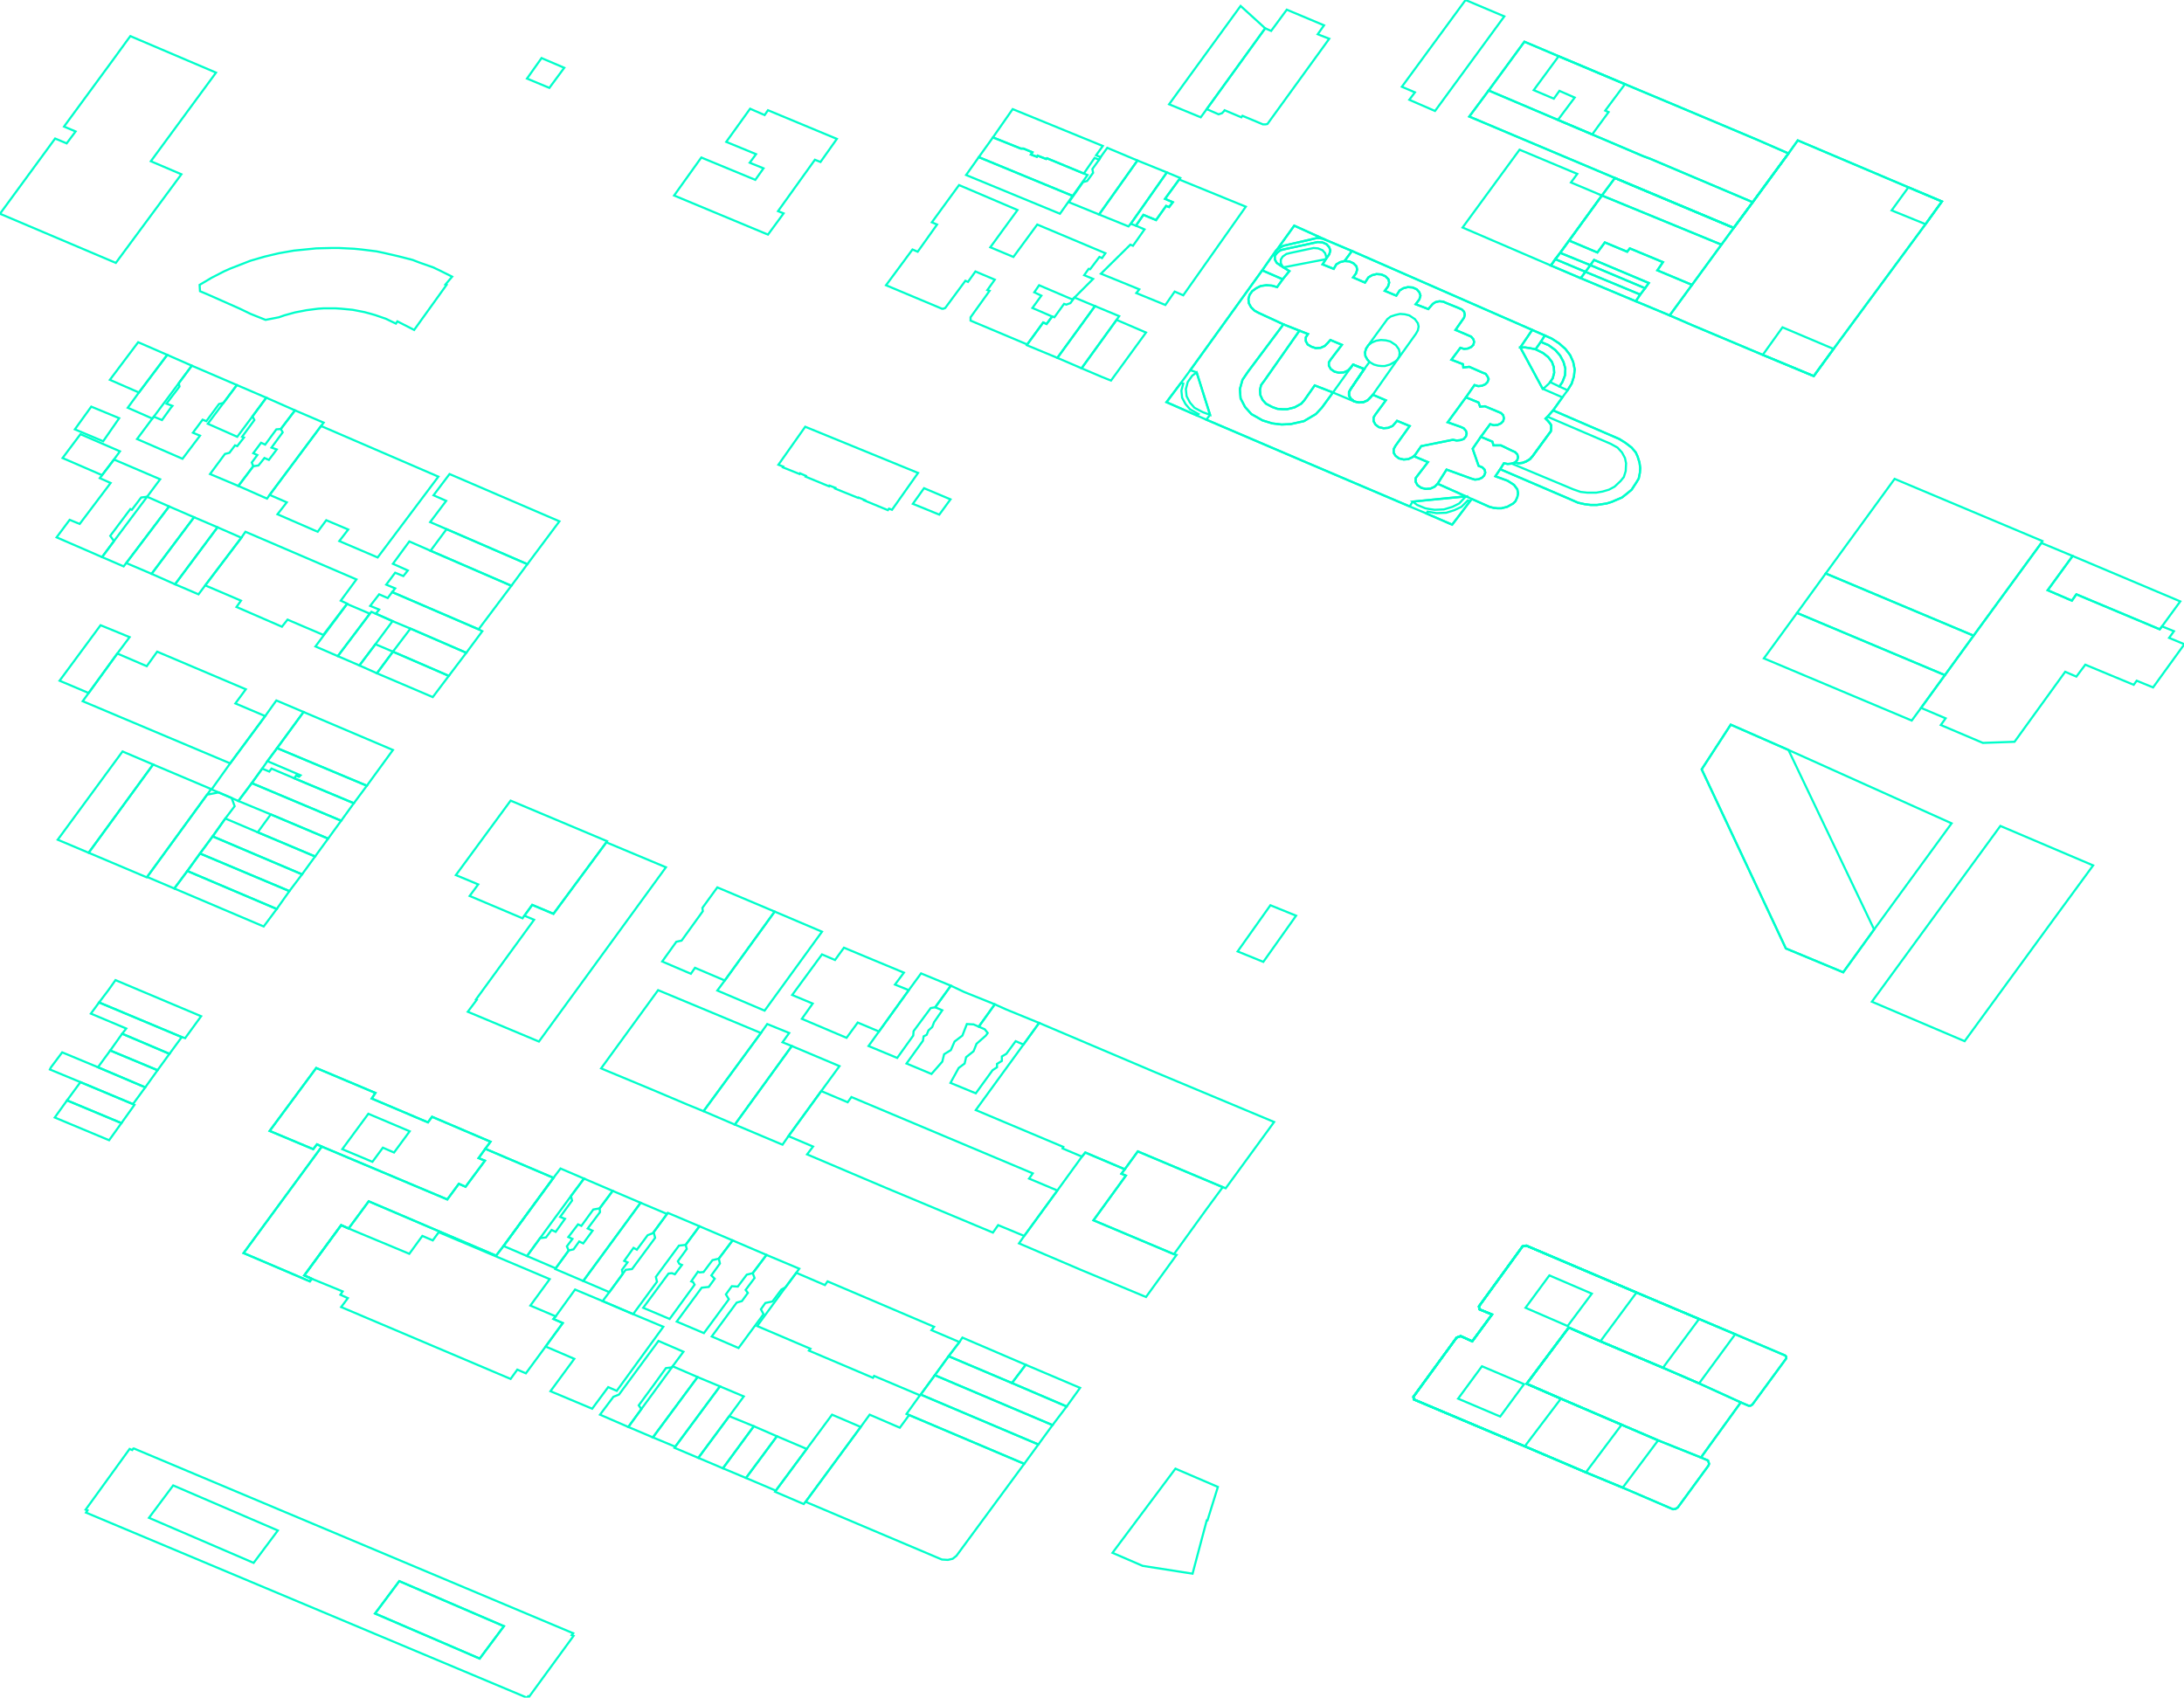 <?xml version="1.0" encoding="iso-8859-1" standalone="no"?>
<!DOCTYPE svg PUBLIC "-//W3C//DTD SVG 1.0//EN" "http://www.w3.org/TR/2001/REC-SVG-20010904/DTD/svg10.dtd">
<svg xmlns="http://www.w3.org/2000/svg" width="1029" height="800">
<path style="fill:rgb(255, 0, 0);fill-opacity:0;fill-rule:evenodd;stroke:rgb(0, 255, 202);stroke-width:1;" d="M 549.594, 189.515 L 556.438, 180.39 L 560.825, 174.424 L 594.692, 127.396 L 601.184, 118.096 L 601.711, 117.57 L 609.783, 106.339 L 624.523, 113.007 L 636.982, 118.272 L 721.913, 155.473 L 727.879, 158.105 L 731.038, 159.509 L 734.547, 161.79 L 737.53, 164.422 L 739.811, 167.405 L 741.215, 170.564 L 741.917, 174.073 L 741.566, 177.407 L 740.513, 180.741 L 738.583, 183.9 L 736.126, 187.234 L 731.739, 193.376 L 762.974, 206.887 L 765.782, 208.642 L 768.765, 210.923 L 770.695, 213.205 L 771.573, 215.135 L 772.45, 217.943 L 772.801, 220.575 L 772.626, 222.856 L 772.099, 225.488 L 771.046, 227.243 L 768.765, 230.752 L 766.659, 232.507 L 764.203, 234.437 L 759.289, 236.543 L 757.008, 237.245 L 752.446, 237.947 L 749.463, 237.947 L 746.655, 237.596 L 743.496, 236.894 L 739.109, 234.964 L 706.822, 221.101 L 704.54, 224.435 L 710.331, 226.541 L 713.314, 228.471 L 714.894, 230.577 L 715.245, 232.507 L 714.894, 234.262 L 714.016, 236.192 L 712.963, 237.245 L 710.156, 238.824 L 707.348, 239.526 L 705.593, 239.526 L 703.839, 239.351 L 701.733, 238.824 L 693.485, 235.139 L 692.608, 236.192 L 688.221, 241.983 L 684.185, 247.247 L 672.077, 241.983 L 664.181, 238.649 L 615.574, 217.943 L 568.37, 197.763 L 563.983, 195.832 L 549.594, 189.515 z "/>
<path style="fill:rgb(0, 255, 0);fill-opacity:0;fill-rule:evenodd;stroke:rgb(0, 255, 202);stroke-width:1;" d="M 665.936, 658.215 L 686.291, 630.314 L 688.221, 629.612 L 693.661, 632.068 L 702.961, 619.434 L 696.995, 616.977 L 696.819, 615.574 L 717.35, 587.322 L 719.105, 586.971 L 771.046, 609.081 L 800.526, 621.54 L 817.548, 628.734 L 841.062, 638.737 L 841.588, 639.263 L 841.588, 640.14 L 825.62, 661.9 L 824.742, 662.426 L 823.865, 662.426 L 820.18, 660.847 L 801.404, 686.817 L 804.738, 688.221 L 805.264, 689.8 L 804.913, 690.678 L 790.524, 710.331 L 789.471, 711.033 L 788.243, 711.209 L 764.554, 701.031 L 747.181, 693.836 L 718.403, 681.553 L 666.111, 659.443 L 665.936, 658.215 z "/>
<path style="fill:rgb(0, 0, 255);fill-opacity:0;fill-rule:evenodd;stroke:rgb(0, 255, 202);stroke-width:1;" d="M 730.687, 125.115 L 732.792, 122.132 L 735.073, 119.149 L 739.285, 113.358 L 754.727, 92.126 L 760.869, 83.878 L 816.846, 107.392 L 825.795, 95.284 L 842.641, 72.297 L 847.028, 66.155 L 899.145, 88.265 L 914.937, 94.933 L 907.216, 105.637 L 863.874, 164.422 L 855.626, 175.653 L 854.573, 177.232 L 830.533, 167.23 L 797.192, 153.191 L 786.664, 148.629 L 770.695, 141.961 L 744.725, 131.081 L 730.687, 125.115 z "/>
<path style="fill:rgb(255, 255, 0);fill-opacity:0;fill-rule:evenodd;stroke:rgb(0, 255, 202);stroke-width:1;" d="M 665.936, 658.215 L 686.291, 630.314 L 688.221, 629.612 L 693.661, 632.068 L 702.961, 619.434 L 696.995, 616.977 L 696.819, 615.574 L 717.35, 587.322 L 719.105, 586.971 L 771.046, 609.081 L 800.526, 621.54 L 817.548, 628.734 L 841.062, 638.737 L 841.588, 639.263 L 841.588, 640.14 L 825.62, 661.9 L 824.742, 662.426 L 823.865, 662.426 L 820.18, 660.847 L 800.526, 651.897 L 783.505, 644.527 L 754.025, 632.068 L 739.109, 625.576 L 719.281, 652.073 L 735.424, 659.092 L 764.027, 671.375 L 781.224, 678.745 L 801.404, 686.817 L 804.738, 688.221 L 805.264, 689.8 L 804.913, 690.678 L 790.524, 710.331 L 789.471, 711.033 L 788.243, 711.209 L 764.554, 701.031 L 747.181, 693.836 L 718.403, 681.553 L 666.111, 659.443 L 665.936, 658.215 z "/>
<path style="fill:rgb(255, 0, 0);fill-opacity:0;fill-rule:evenodd;stroke:rgb(0, 255, 202);stroke-width:1;" d="M 40.36, 711.384 L 61.066, 682.781 L 62.294, 683.308 L 62.821, 682.606 L 63.172, 682.606 L 270.059, 769.642 L 269.357, 770.52 L 270.235, 770.871 L 249.353, 799.474 L 248.826, 799.298 L 248.3, 800 L 40.535, 712.788 L 41.237, 711.735 L 40.36, 711.384 z "/>
<path style="fill:rgb(0, 255, 0);fill-opacity:0;fill-rule:evenodd;stroke:rgb(0, 255, 202);stroke-width:1;" d="M 786.664, 148.629 L 797.192, 134.24 L 811.055, 115.288 L 816.846, 107.392 L 825.795, 95.284 L 842.641, 72.297 L 847.028, 66.155 L 899.145, 88.265 L 914.937, 94.933 L 907.216, 105.637 L 863.874, 164.422 L 854.573, 177.232 L 830.533, 167.23 L 797.192, 153.191 L 786.664, 148.629 z "/>
<path style="fill:rgb(0, 0, 255);fill-opacity:0;fill-rule:evenodd;stroke:rgb(0, 255, 202);stroke-width:1;" d="M 665.936, 658.215 L 686.291, 630.314 L 688.221, 629.612 L 693.661, 632.068 L 702.961, 619.434 L 696.995, 616.977 L 696.819, 615.574 L 717.35, 587.322 L 719.105, 586.971 L 771.046, 609.081 L 800.526, 621.54 L 817.548, 628.734 L 800.526, 651.897 L 783.505, 644.527 L 754.025, 632.068 L 739.109, 625.576 L 719.281, 652.073 L 735.424, 659.092 L 764.027, 671.375 L 781.224, 678.745 L 764.554, 701.031 L 747.181, 693.836 L 718.403, 681.553 L 666.111, 659.443 L 665.936, 658.215 z "/>
<path style="fill:rgb(255, 255, 0);fill-opacity:0;fill-rule:evenodd;stroke:rgb(0, 255, 202);stroke-width:1;" d="M 801.755, 362.536 L 815.442, 341.478 L 842.641, 353.411 L 919.5, 387.98 L 883.001, 437.991 L 868.436, 458.171 L 841.413, 446.94 L 801.755, 362.536 z "/>
<path style="fill:rgb(255, 0, 0);fill-opacity:0;fill-rule:evenodd;stroke:rgb(0, 255, 202);stroke-width:1;" d="M 114.762, 590.48 L 151.612, 540.294 L 149.331, 539.241 L 147.576, 541.522 L 127.045, 532.924 L 148.98, 503.268 L 176.881, 515.025 L 175.126, 517.657 L 201.623, 528.888 L 203.553, 526.256 L 231.103, 538.013 L 228.647, 541.347 L 260.759, 555.034 L 237.245, 587.146 L 233.735, 591.709 L 173.722, 566.089 L 164.247, 578.899 L 160.737, 577.32 L 143.365, 601.009 L 146.874, 602.588 L 145.997, 603.817 L 114.762, 590.48 z "/>
<path style="fill:rgb(0, 255, 0);fill-opacity:0;fill-rule:evenodd;stroke:rgb(0, 255, 202);stroke-width:1;" d="M 665.936, 658.215 L 686.291, 630.314 L 688.221, 629.612 L 693.661, 632.068 L 702.961, 619.434 L 696.995, 616.977 L 696.819, 615.574 L 717.35, 587.322 L 719.105, 586.971 L 771.046, 609.081 L 800.526, 621.54 L 783.505, 644.527 L 754.025, 632.068 L 739.109, 625.576 L 719.281, 652.073 L 735.424, 659.092 L 764.027, 671.375 L 747.181, 693.836 L 718.403, 681.553 L 666.111, 659.443 L 665.936, 658.215 z "/>
<path style="fill:rgb(0, 0, 255);fill-opacity:0;fill-rule:evenodd;stroke:rgb(0, 255, 202);stroke-width:1;" d="M 459.75, 523.097 L 482.211, 492.213 L 489.581, 482.036 L 543.277, 504.848 L 600.307, 528.712 L 577.495, 559.947 L 576.091, 559.421 L 536.082, 542.575 L 529.941, 550.998 L 511.34, 543.102 L 509.761, 545.032 L 500.636, 541.171 L 500.987, 540.469 L 459.75, 523.097 z "/>
<path style="fill:rgb(255, 255, 0);fill-opacity:0;fill-rule:evenodd;stroke:rgb(0, 255, 202);stroke-width:1;" d="M 588.199, 140.908 L 588.726, 138.978 L 589.954, 137.223 L 591.884, 135.819 L 593.99, 134.766 L 596.622, 134.415 L 599.254, 134.591 L 601.711, 135.293 L 604.343, 131.608 L 607.502, 127.747 L 604.694, 125.993 L 604.343, 125.642 L 603.466, 124.062 L 603.466, 122.308 L 604.343, 120.904 L 606.098, 119.675 L 608.204, 119.149 L 618.908, 116.868 L 621.013, 117.043 L 623.119, 117.921 L 624.347, 119.324 L 624.874, 121.079 L 624.698, 122.132 L 623.119, 124.589 L 628.383, 126.694 L 629.612, 124.589 L 631.367, 123.536 L 633.472, 123.009 L 635.753, 123.185 L 637.684, 124.062 L 639.088, 125.466 L 639.438, 127.045 L 638.912, 128.8 L 637.508, 130.73 L 643.123, 133.187 L 644.703, 130.73 L 646.458, 129.678 L 648.563, 129.151 L 650.844, 129.327 L 652.775, 130.204 L 654.179, 131.608 L 654.53, 133.187 L 654.003, 134.942 L 652.424, 137.048 L 657.864, 139.329 L 659.443, 136.872 L 661.198, 135.819 L 663.303, 135.293 L 665.585, 135.468 L 667.515, 136.346 L 668.743, 137.75 L 669.27, 139.329 L 668.743, 141.084 L 666.988, 143.365 L 672.955, 145.646 L 675.06, 143.189 L 676.464, 142.312 L 678.219, 141.961 L 679.974, 142.136 L 681.553, 142.838 L 687.168, 145.12 L 688.748, 145.821 L 689.8, 146.874 L 690.151, 148.278 L 689.8, 149.682 L 685.764, 155.473 L 691.555, 157.929 L 693.134, 158.631 L 694.187, 159.86 L 694.538, 161.088 L 694.187, 162.492 L 693.134, 163.545 L 691.555, 164.247 L 689.8, 164.422 L 688.046, 163.896 L 683.834, 169.511 L 689.274, 171.617 L 689.449, 173.196 L 692.257, 172.845 L 698.223, 175.477 L 699.978, 176.179 L 700.855, 177.407 L 701.382, 178.636 L 700.855, 180.039 L 699.803, 181.092 L 698.223, 181.794 L 696.469, 181.97 L 694.714, 181.443 L 690.678, 187.234 L 682.079, 198.991 L 688.046, 201.097 L 689.625, 201.799 L 690.678, 203.027 L 691.029, 204.255 L 690.678, 205.659 L 689.625, 206.887 L 688.046, 207.414 L 686.291, 207.589 L 684.536, 207.238 L 669.621, 210.222 L 666.813, 214.258 L 666.111, 214.959 L 665.409, 215.486 L 663.479, 216.363 L 661.373, 216.539 L 659.092, 216.012 L 657.513, 214.784 L 656.635, 213.38 L 656.635, 211.625 L 657.513, 210.046 L 664.181, 200.746 L 658.215, 198.289 L 657.337, 199.342 L 656.109, 200.746 L 654.003, 201.623 L 651.897, 201.799 L 649.616, 201.272 L 648.037, 200.044 L 647.159, 198.465 L 647.159, 196.71 L 648.037, 195.306 L 652.95, 188.638 L 646.809, 186.006 L 645.756, 187.234 L 644.352, 188.638 L 642.422, 189.515 L 640.316, 189.691 L 638.035, 189.164 L 636.455, 187.936 L 635.578, 186.357 L 635.578, 184.777 L 636.455, 183.198 L 642.773, 173.898 L 637.508, 171.792 L 636.455, 173.196 L 635.052, 174.6 L 633.121, 175.477 L 630.84, 175.653 L 628.734, 175.126 L 626.98, 173.898 L 626.102, 172.318 L 626.102, 170.739 L 627.155, 169.16 L 632.244, 162.492 L 626.804, 160.211 L 625.576, 161.614 L 624.172, 163.018 L 622.242, 163.896 L 619.961, 164.071 L 617.855, 163.369 L 616.1, 162.316 L 615.223, 160.737 L 615.223, 158.982 L 616.275, 157.403 L 612.24, 155.824 L 604.694, 152.841 L 592.937, 147.401 L 591.007, 146.348 L 589.428, 144.769 L 588.375, 142.838 L 588.199, 140.908 z "/>
<path style="fill:rgb(255, 0, 0);fill-opacity:0;fill-rule:evenodd;stroke:rgb(0, 255, 202);stroke-width:1;" d="M 905.111, 333.582 L 916.341, 318.14 L 929.853, 299.539 L 961.79, 255.846 L 976.53, 261.987 L 964.773, 278.131 L 976.179, 283.045 L 978.285, 280.061 L 1017.59, 296.556 L 1018.64, 295.152 L 1024.26, 297.434 L 1021.98, 300.592 L 1029.17, 303.575 L 1014.43, 323.931 L 1006.71, 320.772 L 1005.31, 322.702 L 982.496, 313.227 L 978.285, 318.842 L 973.02, 316.561 L 949.156, 349.55 L 934.24, 350.077 L 914.411, 341.654 L 916.692, 338.495 L 905.111, 333.582 z "/>
<path style="fill:rgb(0, 255, 0);fill-opacity:0;fill-rule:evenodd;stroke:rgb(0, 255, 202);stroke-width:1;" d="M 143.365, 601.009 L 160.737, 577.32 L 164.247, 578.899 L 192.849, 590.831 L 198.991, 582.408 L 203.904, 584.514 L 206.712, 580.654 L 259.004, 602.764 L 249.879, 615.223 L 261.812, 620.311 L 260.759, 621.54 L 265.146, 623.47 L 257.074, 634.525 L 247.774, 647.159 L 243.738, 645.405 L 240.579, 649.792 L 160.737, 615.925 L 163.896, 611.713 L 160.386, 610.134 L 161.439, 608.555 L 146.874, 602.588 L 143.365, 601.009 z "/>
<path style="fill:rgb(0, 0, 255);fill-opacity:0;fill-rule:evenodd;stroke:rgb(0, 255, 202);stroke-width:1;" d="M 881.948, 472.033 L 942.487, 389.208 L 986.181, 407.809 L 967.405, 433.428 L 925.642, 490.634 L 881.948, 472.033 z "/>
<path style="fill:rgb(255, 255, 0);fill-opacity:0;fill-rule:evenodd;stroke:rgb(0, 255, 202);stroke-width:1;" d="M 801.755, 362.536 L 815.442, 341.478 L 842.641, 353.411 L 883.001, 437.991 L 868.436, 458.171 L 841.413, 446.94 L 801.755, 362.536 z "/>
<path style="fill:rgb(255, 0, 0);fill-opacity:0;fill-rule:evenodd;stroke:rgb(0, 255, 202);stroke-width:1;" d="M 665.936, 658.215 L 686.291, 630.314 L 688.221, 629.612 L 693.661, 632.068 L 702.961, 619.434 L 696.995, 616.977 L 696.819, 615.574 L 717.35, 587.322 L 719.105, 586.971 L 771.046, 609.081 L 754.025, 632.068 L 739.109, 625.576 L 719.281, 652.073 L 735.424, 659.092 L 718.403, 681.553 L 666.111, 659.443 L 665.936, 658.215 z "/>
<path style="fill:rgb(0, 255, 0);fill-opacity:0;fill-rule:evenodd;stroke:rgb(0, 255, 202);stroke-width:1;" d="M 379.557, 707.699 L 405.528, 672.428 L 409.739, 666.637 L 423.953, 672.779 L 428.34, 666.813 L 482.562, 689.8 L 450.625, 733.143 L 448.87, 734.547 L 446.589, 735.073 L 443.782, 734.898 L 379.557, 707.699 z "/>
<path style="fill:rgb(0, 0, 255);fill-opacity:0;fill-rule:evenodd;stroke:rgb(0, 255, 202);stroke-width:1;" d="M 860.189, 270.235 L 892.652, 225.664 L 962.316, 254.968 L 961.79, 255.846 L 929.853, 299.539 L 860.189, 270.235 z "/>
<path style="fill:rgb(255, 255, 0);fill-opacity:0;fill-rule:evenodd;stroke:rgb(0, 255, 202);stroke-width:1;" d="M 114.762, 590.48 L 151.612, 540.294 L 210.748, 565.212 L 216.188, 557.842 L 219.346, 559.245 L 228.471, 546.962 L 225.488, 545.734 L 228.647, 541.347 L 260.759, 555.034 L 237.245, 587.146 L 233.735, 591.709 L 173.722, 566.089 L 164.247, 578.899 L 160.737, 577.32 L 143.365, 601.009 L 146.874, 602.588 L 145.997, 603.817 L 114.762, 590.48 z "/>
<path style="fill:rgb(255, 0, 0);fill-opacity:0;fill-rule:evenodd;stroke:rgb(0, 255, 202);stroke-width:1;" d="M 371.485, 535.381 L 386.927, 514.148 L 399.386, 519.412 L 401.141, 516.955 L 486.598, 552.928 L 484.843, 555.385 L 498.179, 561 L 482.562, 582.408 L 470.279, 577.32 L 467.822, 580.829 L 417.46, 559.772 L 380.259, 543.979 L 383.066, 540.294 L 371.485, 535.381 z "/>
<path style="fill:rgb(0, 255, 0);fill-opacity:0;fill-rule:evenodd;stroke:rgb(0, 255, 202);stroke-width:1;" d="M 560.825, 174.424 L 594.692, 127.396 L 604.343, 131.608 L 601.711, 135.293 L 599.254, 134.591 L 596.622, 134.415 L 593.99, 134.766 L 591.884, 135.819 L 589.954, 137.223 L 588.726, 138.978 L 588.199, 140.908 L 588.375, 142.838 L 589.428, 144.769 L 591.007, 146.348 L 592.937, 147.401 L 604.694, 152.841 L 588.024, 175.126 L 585.392, 178.987 L 584.163, 183.374 L 584.514, 187.76 L 586.62, 191.796 L 589.603, 195.131 L 594.867, 198.114 L 599.43, 199.517 L 603.817, 200.044 L 608.028, 199.868 L 614.345, 198.465 L 619.961, 195.131 L 622.768, 192.147 L 628.032, 184.953 L 636.455, 173.196 L 637.508, 171.792 L 642.773, 173.898 L 636.455, 183.198 L 635.578, 184.777 L 635.578, 186.357 L 636.455, 187.936 L 638.035, 189.164 L 640.316, 189.691 L 642.422, 189.515 L 644.352, 188.638 L 645.756, 187.234 L 646.809, 186.006 L 652.95, 188.638 L 648.037, 195.306 L 647.159, 196.71 L 647.159, 198.465 L 648.037, 200.044 L 649.616, 201.272 L 651.897, 201.799 L 654.003, 201.623 L 656.109, 200.746 L 657.337, 199.342 L 658.215, 198.289 L 664.181, 200.746 L 657.513, 210.046 L 656.635, 211.625 L 656.635, 213.38 L 657.513, 214.784 L 659.092, 216.012 L 661.373, 216.539 L 663.479, 216.363 L 665.409, 215.486 L 666.111, 214.959 L 672.779, 217.767 L 668.041, 223.909 L 666.988, 225.313 L 666.988, 227.067 L 667.866, 228.647 L 669.621, 229.875 L 671.726, 230.401 L 674.007, 230.226 L 675.938, 229.349 L 677.342, 227.945 L 690.678, 233.911 L 665.585, 236.368 L 664.181, 238.649 L 615.574, 217.943 L 568.37, 197.763 L 570.125, 195.481 L 563.808, 175.477 L 560.825, 174.424 z "/>
<path style="fill:rgb(0, 0, 255);fill-opacity:0;fill-rule:evenodd;stroke:rgb(0, 255, 202);stroke-width:1;" d="M 417.46, 134.415 L 429.919, 117.57 L 432.376, 118.623 L 441.5, 105.813 L 439.044, 104.76 L 451.853, 87.212 L 479.403, 98.969 L 466.594, 116.517 L 477.473, 121.079 L 488.704, 105.813 L 520.816, 119.324 L 519.237, 121.606 L 518.008, 121.079 L 513.621, 126.87 L 512.919, 126.694 L 510.814, 129.678 L 515.025, 131.432 L 506.251, 140.206 L 505.199, 141.084 L 489.581, 134.415 L 487.3, 137.75 L 490.634, 139.329 L 486.422, 145.12 L 495.723, 149.156 L 493.091, 152.665 L 491.511, 151.963 L 483.966, 162.316 L 457.293, 151.086 L 457.293, 149.506 L 466.243, 137.048 L 465.19, 136.697 L 468.699, 131.783 L 459.574, 127.923 L 456.065, 132.836 L 454.837, 132.31 L 445.361, 145.12 L 444.483, 145.47 L 443.782, 145.47 L 417.46, 134.415 z "/>
<path style="fill:rgb(255, 255, 0);fill-opacity:0;fill-rule:evenodd;stroke:rgb(0, 255, 202);stroke-width:1;" d="M 220.399, 476.771 L 224.611, 471.156 L 224.26, 470.98 L 251.634, 433.428 L 247.072, 431.498 L 250.757, 426.409 L 260.759, 430.621 L 285.677, 396.929 L 313.753, 408.686 L 253.915, 490.809 L 220.399, 476.771 z "/>
<path style="fill:rgb(255, 0, 0);fill-opacity:0;fill-rule:evenodd;stroke:rgb(0, 255, 202);stroke-width:1;" d="M 127.045, 532.924 L 148.98, 503.268 L 176.881, 515.025 L 175.126, 517.657 L 201.623, 528.888 L 203.553, 526.256 L 231.103, 538.013 L 228.647, 541.347 L 225.488, 545.734 L 228.471, 546.962 L 219.346, 559.245 L 216.188, 557.842 L 210.748, 565.212 L 151.612, 540.294 L 149.331, 539.241 L 147.576, 541.522 L 127.045, 532.924 z "/>
<path style="fill:rgb(0, 255, 0);fill-opacity:0;fill-rule:evenodd;stroke:rgb(0, 255, 202);stroke-width:1;" d="M 94.056, 134.24 L 99.671, 130.906 L 105.462, 127.923 L 108.62, 126.519 L 114.937, 124.062 L 118.096, 122.834 L 124.764, 120.904 L 131.432, 119.324 L 138.451, 118.096 L 145.47, 117.394 L 148.98, 117.043 L 156.175, 116.868 L 159.684, 116.868 L 166.879, 117.219 L 170.388, 117.57 L 177.407, 118.447 L 180.741, 119.149 L 187.585, 120.728 L 194.429, 122.483 L 197.587, 123.711 L 204.08, 125.993 L 207.063, 127.396 L 213.029, 130.379 L 209.871, 134.064 L 210.397, 134.24 L 195.131, 155.473 L 187.234, 151.437 L 186.532, 152.49 L 181.794, 150.208 L 176.705, 148.454 L 174.249, 147.752 L 171.617, 147.05 L 166.177, 145.997 L 160.737, 145.47 L 158.105, 145.295 L 152.49, 145.295 L 149.857, 145.47 L 144.418, 146.172 L 138.978, 147.225 L 133.889, 148.629 L 131.432, 149.506 L 125.115, 150.735 L 118.096, 147.927 L 113.007, 145.47 L 97.565, 138.627 L 94.231, 137.223 L 94.056, 134.24 z "/>
<path style="fill:rgb(0, 0, 255);fill-opacity:0;fill-rule:evenodd;stroke:rgb(0, 255, 202);stroke-width:1;" d="M 719.281, 652.073 L 739.109, 625.576 L 754.025, 632.068 L 783.505, 644.527 L 800.526, 651.897 L 820.18, 660.847 L 801.404, 686.817 L 781.224, 678.745 L 764.027, 671.375 L 735.424, 659.092 L 719.281, 652.073 z "/>
<path style="fill:rgb(255, 255, 0);fill-opacity:0;fill-rule:evenodd;stroke:rgb(0, 255, 202);stroke-width:1;" d="M 356.745, 624.874 L 370.081, 606.624 L 375.17, 599.781 L 388.682, 605.571 L 389.91, 603.817 L 440.097, 625.225 L 438.868, 626.804 L 452.029, 632.419 L 446.94, 639.088 L 440.447, 648.037 L 433.779, 657.162 L 433.428, 657.513 L 411.845, 648.388 L 411.318, 649.265 L 381.136, 636.455 L 381.838, 635.578 L 356.745, 624.874 z "/>
<path style="fill:rgb(255, 0, 0);fill-opacity:0;fill-rule:evenodd;stroke:rgb(0, 255, 202);stroke-width:1;" d="M 127.045, 233.209 L 151.261, 200.746 L 206.537, 224.611 L 177.934, 262.689 L 159.86, 254.968 L 164.071, 249.528 L 153.718, 245.141 L 149.682, 250.581 L 130.73, 242.334 L 135.117, 236.719 L 127.045, 233.209 z "/>
<path style="fill:rgb(0, 255, 0);fill-opacity:0;fill-rule:evenodd;stroke:rgb(0, 255, 202);stroke-width:1;" d="M 38.956, 330.423 L 41.764, 326.563 L 55.275, 307.962 L 69.138, 313.928 L 74.051, 307.085 L 115.815, 324.808 L 110.902, 331.476 L 124.94, 337.442 L 108.445, 359.728 L 38.956, 330.423 z "/>
<path style="fill:rgb(0, 0, 255);fill-opacity:0;fill-rule:evenodd;stroke:rgb(0, 255, 202);stroke-width:1;" d="M 283.22, 503.444 L 310.068, 466.594 L 358.5, 486.773 L 331.476, 523.624 L 323.755, 520.465 L 307.611, 513.621 L 285.677, 504.497 L 283.22, 503.444 z "/>
<path style="fill:rgb(255, 255, 0);fill-opacity:0;fill-rule:evenodd;stroke:rgb(0, 255, 202);stroke-width:1;" d="M 633.472, 123.009 L 636.982, 118.272 L 721.913, 155.473 L 716.297, 163.72 L 726.826, 183.198 L 736.126, 187.234 L 731.739, 193.376 L 729.107, 196.359 L 728.23, 197.236 L 729.283, 198.289 L 730.16, 199.342 L 730.862, 200.395 L 730.862, 201.623 L 730.687, 203.202 L 722.088, 214.959 L 720.86, 216.363 L 719.105, 217.416 L 717.35, 218.118 L 715.42, 218.293 L 713.841, 217.943 L 714.894, 216.714 L 715.245, 215.486 L 714.894, 214.082 L 713.841, 213.029 L 712.261, 212.327 L 707.173, 209.871 L 703.663, 209.871 L 703.137, 208.116 L 697.697, 205.835 L 702.084, 199.868 L 703.839, 200.395 L 705.593, 200.219 L 707.173, 199.517 L 708.225, 198.465 L 708.576, 197.061 L 708.225, 195.657 L 707.173, 194.604 L 699.627, 191.445 L 697.346, 191.621 L 696.644, 189.691 L 690.678, 187.234 L 694.714, 181.443 L 696.469, 181.97 L 698.223, 181.794 L 699.803, 181.092 L 700.855, 180.039 L 701.382, 178.636 L 700.855, 177.407 L 699.978, 176.179 L 698.223, 175.477 L 692.257, 172.845 L 689.449, 173.196 L 689.274, 171.617 L 683.834, 169.511 L 688.046, 163.896 L 689.8, 164.422 L 691.555, 164.247 L 693.134, 163.545 L 694.187, 162.492 L 694.538, 161.088 L 694.187, 159.86 L 693.134, 158.631 L 691.555, 157.929 L 685.764, 155.473 L 689.8, 149.682 L 690.151, 148.278 L 689.8, 146.874 L 688.748, 145.821 L 687.168, 145.12 L 681.553, 142.838 L 679.974, 142.136 L 678.219, 141.961 L 676.464, 142.312 L 675.06, 143.189 L 672.955, 145.646 L 666.988, 143.365 L 668.743, 141.084 L 669.27, 139.329 L 668.743, 137.75 L 667.515, 136.346 L 665.585, 135.468 L 663.303, 135.293 L 661.198, 135.819 L 659.443, 136.872 L 657.864, 139.329 L 652.424, 137.048 L 654.003, 134.942 L 654.53, 133.187 L 654.179, 131.608 L 652.775, 130.204 L 650.844, 129.327 L 648.563, 129.151 L 646.458, 129.678 L 644.703, 130.73 L 643.123, 133.187 L 637.508, 130.73 L 638.912, 128.8 L 639.438, 127.045 L 639.088, 125.466 L 637.684, 124.062 L 635.753, 123.185 L 633.472, 123.009 z "/>
<path style="fill:rgb(255, 0, 0);fill-opacity:0;fill-rule:evenodd;stroke:rgb(0, 255, 202);stroke-width:1;" d="M 214.784, 412.371 L 240.579, 377.276 L 286.028, 396.403 L 285.677, 396.929 L 260.759, 430.621 L 250.757, 426.409 L 247.072, 431.498 L 246.194, 432.726 L 221.277, 422.198 L 225.313, 416.758 L 214.784, 412.371 z "/>
<path style="fill:rgb(0, 255, 0);fill-opacity:0;fill-rule:evenodd;stroke:rgb(0, 255, 202);stroke-width:1;" d="M 480.105, 585.918 L 482.562, 582.408 L 498.179, 561 L 509.761, 545.032 L 511.34, 543.102 L 529.941, 550.998 L 528.361, 553.104 L 530.467, 553.981 L 515.201, 575.038 L 553.104, 591.007 L 554.332, 591.358 L 539.943, 611.187 L 509.234, 598.377 L 480.105, 585.918 z "/>
<path style="fill:rgb(0, 0, 255);fill-opacity:0;fill-rule:evenodd;stroke:rgb(0, 255, 202);stroke-width:1;" d="M 317.614, 92.126 L 330.423, 74.227 L 355.868, 84.755 L 359.728, 79.316 L 353.235, 76.683 L 356.218, 72.647 L 342.18, 66.857 L 353.411, 51.239 L 360.254, 54.222 L 361.834, 51.941 L 394.297, 65.453 L 386.576, 76.332 L 383.944, 75.28 L 366.572, 99.496 L 369.204, 100.548 L 361.834, 110.551 L 317.614, 92.126 z "/>
<path style="fill:rgb(255, 255, 0);fill-opacity:0;fill-rule:evenodd;stroke:rgb(0, 255, 202);stroke-width:1;" d="M 692.257, 54.924 L 701.382, 42.641 L 734.021, 56.504 L 750.165, 63.347 L 752.621, 64.4 L 774.029, 73.525 L 777.363, 74.753 L 793.507, 81.597 L 825.795, 95.284 L 816.846, 107.392 L 760.869, 83.878 L 692.257, 54.924 z "/>
<path style="fill:rgb(255, 0, 0);fill-opacity:0;fill-rule:evenodd;stroke:rgb(0, 255, 202);stroke-width:1;" d="M 831.059, 310.243 L 846.677, 288.835 L 916.341, 318.14 L 905.111, 333.582 L 900.724, 339.548 L 831.059, 310.243 z "/>
<path style="fill:rgb(0, 255, 0);fill-opacity:0;fill-rule:evenodd;stroke:rgb(0, 255, 202);stroke-width:1;" d="M 689.098, 107.216 L 715.946, 70.542 L 743.145, 81.948 L 740.162, 85.984 L 754.727, 92.126 L 739.285, 113.358 L 735.073, 119.149 L 732.792, 122.132 L 730.687, 125.115 L 689.098, 107.216 z "/>
<path style="fill:rgb(0, 0, 255);fill-opacity:0;fill-rule:evenodd;stroke:rgb(0, 255, 202);stroke-width:1;" d="M 518.71, 128.976 L 532.573, 115.288 L 533.801, 115.815 L 539.241, 108.094 L 535.205, 106.339 L 538.715, 101.25 L 544.681, 103.707 L 549.419, 97.039 L 550.823, 97.565 L 552.577, 95.284 L 548.892, 93.705 L 555.56, 84.58 L 586.971, 97.39 L 557.491, 139.153 L 553.455, 137.399 L 549.068, 143.716 L 535.381, 138.1 L 536.784, 136.346 L 518.71, 128.976 z "/>
<path style="fill:rgb(255, 255, 0);fill-opacity:0;fill-rule:evenodd;stroke:rgb(0, 255, 202);stroke-width:1;" d="M 96.688, 275.85 L 113.709, 253.389 L 115.639, 250.581 L 167.932, 273.042 L 160.562, 283.045 L 163.545, 284.448 L 152.314, 299.188 L 135.468, 291.994 L 132.836, 295.328 L 111.428, 286.028 L 113.534, 283.045 L 96.688, 275.85 z "/>
<path style="fill:rgb(255, 0, 0);fill-opacity:0;fill-rule:evenodd;stroke:rgb(0, 255, 202);stroke-width:1;" d="M 257.074, 634.525 L 265.146, 623.47 L 260.759, 621.54 L 261.812, 620.311 L 270.937, 607.677 L 283.922, 613.117 L 298.311, 619.259 L 312.525, 625.225 L 290.59, 655.407 L 286.554, 653.652 L 279.009, 663.83 L 259.355, 655.582 L 270.586, 640.316 L 257.074, 634.525 z "/>
<path style="fill:rgb(0, 255, 0);fill-opacity:0;fill-rule:evenodd;stroke:rgb(0, 255, 202);stroke-width:1;" d="M 846.677, 288.835 L 860.189, 270.235 L 929.853, 299.539 L 916.341, 318.14 L 846.677, 288.835 z "/>
<path style="fill:rgb(0, 0, 255);fill-opacity:0;fill-rule:evenodd;stroke:rgb(0, 255, 202);stroke-width:1;" d="M 706.822, 221.101 L 708.576, 218.293 L 710.331, 218.644 L 712.261, 218.469 L 713.841, 217.943 L 715.42, 218.293 L 717.35, 218.118 L 719.105, 217.416 L 720.86, 216.363 L 722.088, 214.959 L 730.687, 203.202 L 730.862, 201.623 L 730.862, 200.395 L 730.16, 199.342 L 729.283, 198.289 L 728.23, 197.236 L 729.107, 196.359 L 731.739, 193.376 L 762.974, 206.887 L 765.782, 208.642 L 768.765, 210.923 L 770.695, 213.205 L 771.573, 215.135 L 772.45, 217.943 L 772.801, 220.575 L 772.626, 222.856 L 772.099, 225.488 L 771.046, 227.243 L 768.765, 230.752 L 766.659, 232.507 L 764.203, 234.437 L 759.289, 236.543 L 757.008, 237.245 L 752.446, 237.947 L 749.463, 237.947 L 746.655, 237.596 L 743.496, 236.894 L 739.109, 234.964 L 706.822, 221.101 z "/>
<path style="fill:rgb(255, 255, 0);fill-opacity:0;fill-rule:evenodd;stroke:rgb(0, 255, 202);stroke-width:1;" d="M 515.201, 575.038 L 530.467, 553.981 L 528.361, 553.104 L 529.941, 550.998 L 536.082, 542.575 L 576.091, 559.421 L 568.721, 569.423 L 553.104, 591.007 L 515.201, 575.038 z "/>
<path style="fill:rgb(255, 0, 0);fill-opacity:0;fill-rule:evenodd;stroke:rgb(0, 255, 202);stroke-width:1;" d="M 41.764, 401.843 L 72.121, 360.254 L 99.496, 371.836 L 97.565, 374.468 L 69.313, 413.249 L 69.138, 413.424 L 41.764, 401.843 z "/>
<path style="fill:rgb(0, 255, 0);fill-opacity:0;fill-rule:evenodd;stroke:rgb(0, 255, 202);stroke-width:1;" d="M 373.24, 468.875 L 387.278, 449.748 L 393.42, 452.38 L 397.631, 446.589 L 425.883, 458.346 L 421.671, 463.961 L 428.164, 466.594 L 414.126, 486.072 L 404.124, 481.86 L 398.859, 489.055 L 377.802, 480.105 L 382.891, 472.911 L 373.24, 468.875 z "/>
<path style="fill:rgb(0, 0, 255);fill-opacity:0;fill-rule:evenodd;stroke:rgb(0, 255, 202);stroke-width:1;" d="M 524.15, 731.739 L 553.806, 692.082 L 573.81, 700.68 L 568.897, 716.473 L 568.546, 716.473 L 561.878, 741.566 L 538.364, 737.881 L 524.15, 731.739 z "/>
<path style="fill:rgb(255, 255, 0);fill-opacity:0;fill-rule:evenodd;stroke:rgb(0, 255, 202);stroke-width:1;" d="M 739.285, 113.358 L 754.727, 92.126 L 811.055, 115.288 L 797.192, 134.24 L 780.873, 127.396 L 783.505, 123.536 L 767.888, 117.043 L 766.659, 118.623 L 756.131, 114.236 L 752.621, 118.973 L 739.285, 113.358 z "/>
<path style="fill:rgb(255, 0, 0);fill-opacity:0;fill-rule:evenodd;stroke:rgb(0, 255, 202);stroke-width:1;" d="M 202.676, 246.019 L 210.222, 236.017 L 204.255, 233.385 L 211.801, 223.382 L 263.567, 245.668 L 248.476, 265.848 L 210.397, 249.353 L 202.676, 246.019 z "/>
<path style="fill:rgb(0, 255, 0);fill-opacity:0;fill-rule:evenodd;stroke:rgb(0, 255, 202);stroke-width:1;" d="M 181.97, 275.499 L 186.181, 269.884 L 190.042, 271.463 L 192.147, 268.831 L 185.128, 265.672 L 192.849, 255.144 L 202.852, 259.531 L 240.93, 276.025 L 225.488, 296.556 L 184.777, 279.009 L 186.181, 277.254 L 181.97, 275.499 z "/>
<path style="fill:rgb(0, 0, 255);fill-opacity:0;fill-rule:evenodd;stroke:rgb(0, 255, 202);stroke-width:1;" d="M 366.747, 218.995 L 379.381, 201.097 L 432.551, 222.856 L 420.268, 240.228 L 418.864, 239.702 L 418.337, 240.404 L 407.282, 235.841 L 407.458, 235.666 L 404.475, 234.437 L 404.299, 234.613 L 393.42, 230.226 L 393.595, 229.875 L 390.787, 228.822 L 390.612, 229.173 L 379.557, 224.611 L 379.732, 224.26 L 376.925, 223.031 L 376.749, 223.382 L 368.853, 220.224 L 369.028, 219.873 L 366.747, 218.995 z "/>
<path style="fill:rgb(255, 255, 0);fill-opacity:0;fill-rule:evenodd;stroke:rgb(0, 255, 202);stroke-width:1;" d="M 311.998, 453.082 L 318.666, 443.782 L 321.123, 443.255 L 331.125, 429.392 L 330.95, 427.813 L 337.969, 418.162 L 364.992, 429.568 L 341.478, 462.031 L 327.44, 456.065 L 325.51, 458.873 L 311.998, 453.082 z "/>
<path style="fill:rgb(255, 0, 0);fill-opacity:0;fill-rule:evenodd;stroke:rgb(0, 255, 202);stroke-width:1;" d="M 346.216, 529.941 L 373.064, 492.915 L 395.525, 502.391 L 386.927, 514.148 L 371.485, 535.381 L 368.677, 539.417 L 346.216, 529.941 z "/>
<path style="fill:rgb(0, 255, 0);fill-opacity:0;fill-rule:evenodd;stroke:rgb(0, 255, 202);stroke-width:1;" d="M 337.969, 466.769 L 341.478, 462.031 L 364.992, 429.568 L 387.278, 439.044 L 360.254, 476.245 L 337.969, 466.769 z "/>
<path style="fill:rgb(0, 0, 255);fill-opacity:0;fill-rule:evenodd;stroke:rgb(0, 255, 202);stroke-width:1;" d="M 712.261, 218.469 L 713.841, 217.943 L 715.42, 218.293 L 717.35, 218.118 L 719.105, 217.416 L 720.86, 216.363 L 722.088, 214.959 L 730.687, 203.202 L 730.862, 201.623 L 730.862, 200.395 L 730.16, 199.342 L 729.283, 198.289 L 728.23, 197.236 L 729.107, 196.359 L 758.938, 209.169 L 762.097, 210.923 L 764.203, 213.205 L 765.606, 215.837 L 766.133, 218.293 L 765.957, 221.979 L 765.08, 224.786 L 763.501, 226.716 L 760.693, 229.349 L 758.061, 230.752 L 755.078, 231.63 L 752.095, 232.156 L 747.883, 232.156 L 744.725, 231.805 L 741.215, 230.577 L 712.261, 218.469 z "/>
<path style="fill:rgb(255, 255, 0);fill-opacity:0;fill-rule:evenodd;stroke:rgb(0, 255, 202);stroke-width:1;" d="M 70.191, 715.245 L 81.597, 699.978 L 130.906, 721.211 L 119.5, 736.477 L 70.191, 715.245 z "/>
<path style="fill:rgb(255, 0, 0);fill-opacity:0;fill-rule:evenodd;stroke:rgb(0, 255, 202);stroke-width:1;" d="M 176.705, 760.342 L 188.111, 745.076 L 237.42, 766.308 L 226.014, 781.575 L 176.705, 760.342 z "/>
<path style="fill:rgb(0, 255, 0);fill-opacity:0;fill-rule:evenodd;stroke:rgb(0, 255, 202);stroke-width:1;" d="M 130.555, 352.533 L 143.014, 335.512 L 185.128, 353.411 L 172.845, 370.257 L 130.555, 352.533 z "/>
<path style="fill:rgb(0, 0, 255);fill-opacity:0;fill-rule:evenodd;stroke:rgb(0, 255, 202);stroke-width:1;" d="M 593.639, 183.725 L 594.165, 181.443 L 595.745, 179.338 L 612.24, 155.824 L 616.275, 157.403 L 615.223, 158.982 L 615.223, 160.737 L 616.1, 162.316 L 617.855, 163.369 L 619.961, 164.071 L 622.242, 163.896 L 624.172, 163.018 L 625.576, 161.614 L 626.804, 160.211 L 632.244, 162.492 L 627.155, 169.16 L 626.102, 170.739 L 626.102, 172.318 L 626.98, 173.898 L 628.734, 175.126 L 630.84, 175.653 L 633.121, 175.477 L 635.052, 174.6 L 636.455, 173.196 L 637.508, 171.792 L 642.773, 173.898 L 636.455, 183.198 L 635.578, 184.777 L 635.578, 186.357 L 636.455, 187.936 L 638.035, 189.164 L 628.032, 184.953 L 619.434, 181.619 L 614.521, 188.638 L 613.117, 190.217 L 609.958, 191.972 L 606.449, 192.849 L 604.343, 192.849 L 601.886, 192.674 L 599.43, 191.796 L 596.447, 190.217 L 594.867, 188.462 L 593.814, 186.181 L 593.639, 183.725 z "/>
<path style="fill:rgb(255, 255, 0);fill-opacity:0;fill-rule:evenodd;stroke:rgb(0, 255, 202);stroke-width:1;" d="M 964.773, 278.131 L 976.53, 261.987 L 1027.24, 283.395 L 1018.64, 295.152 L 1017.59, 296.556 L 978.285, 280.061 L 976.179, 283.045 L 964.773, 278.131 z "/>
<path style="fill:rgb(255, 0, 0);fill-opacity:0;fill-rule:evenodd;stroke:rgb(0, 255, 202);stroke-width:1;" d="M 64.576, 206.887 L 71.77, 197.236 L 72.472, 196.359 L 76.332, 197.938 L 80.368, 192.323 L 81.246, 191.27 L 78.438, 190.217 L 84.58, 182.145 L 84.229, 180.566 L 90.371, 172.318 L 111.603, 181.443 L 105.286, 189.866 L 103.181, 190.393 L 97.214, 198.465 L 95.46, 197.763 L 90.897, 203.904 L 94.231, 205.308 L 85.984, 216.188 L 64.576, 206.887 z "/>
<path style="fill:rgb(0, 255, 0);fill-opacity:0;fill-rule:evenodd;stroke:rgb(0, 255, 202);stroke-width:1;" d="M 666.111, 214.959 L 666.813, 214.258 L 669.621, 210.222 L 684.536, 207.238 L 686.291, 207.589 L 688.046, 207.414 L 689.625, 206.887 L 690.678, 205.659 L 691.029, 204.255 L 690.678, 203.027 L 689.625, 201.799 L 688.046, 201.097 L 682.079, 198.991 L 690.678, 187.234 L 696.644, 189.691 L 697.346, 191.621 L 699.627, 191.445 L 707.173, 194.604 L 708.225, 195.657 L 708.576, 197.061 L 708.225, 198.465 L 707.173, 199.517 L 705.593, 200.219 L 703.839, 200.395 L 702.084, 199.868 L 697.697, 205.835 L 693.836, 211.45 L 696.644, 219.522 L 698.399, 220.224 L 699.452, 221.277 L 699.803, 222.68 L 699.276, 224.084 L 698.223, 225.137 L 696.644, 225.839 L 694.889, 226.014 L 693.134, 225.488 L 681.553, 221.277 L 677.342, 227.945 L 675.938, 229.349 L 674.007, 230.226 L 671.726, 230.401 L 669.621, 229.875 L 667.866, 228.647 L 666.988, 227.067 L 666.988, 225.313 L 668.041, 223.909 L 672.779, 217.767 L 666.111, 214.959 z "/>
<path style="fill:rgb(0, 0, 255);fill-opacity:0;fill-rule:evenodd;stroke:rgb(0, 255, 202);stroke-width:1;" d="M 331.476, 523.624 L 358.5, 486.773 L 361.483, 482.562 L 371.836, 486.773 L 368.677, 491.16 L 373.064, 492.915 L 346.216, 529.941 L 331.476, 523.624 z "/>
<path style="fill:rgb(255, 255, 0);fill-opacity:0;fill-rule:evenodd;stroke:rgb(0, 255, 202);stroke-width:1;" d="M 467.822, 64.751 L 477.122, 51.415 L 519.588, 68.787 L 516.429, 73.174 L 518.535, 74.051 L 517.833, 75.28 L 515.727, 74.402 L 510.638, 81.772 L 493.266, 74.578 L 492.915, 74.929 L 488.879, 73.349 L 488.528, 73.876 L 485.721, 72.823 L 486.422, 71.77 L 482.211, 70.015 L 480.983, 70.015 L 467.822, 64.751 z "/>
<path style="fill:rgb(255, 0, 0);fill-opacity:0;fill-rule:evenodd;stroke:rgb(0, 255, 202);stroke-width:1;" d="M 735.073, 119.149 L 739.285, 113.358 L 752.621, 118.973 L 756.131, 114.236 L 766.659, 118.623 L 767.888, 117.043 L 783.505, 123.536 L 780.873, 127.396 L 797.192, 134.24 L 786.664, 148.629 L 770.695, 141.961 L 772.801, 138.802 L 775.082, 135.819 L 776.837, 133.363 L 751.042, 122.483 L 749.287, 124.94 L 735.073, 119.149 z "/>
<path style="fill:rgb(0, 255, 0);fill-opacity:0;fill-rule:evenodd;stroke:rgb(0, 255, 202);stroke-width:1;" d="M 283.922, 613.117 L 287.081, 608.905 L 293.398, 600.307 L 294.801, 598.377 L 297.785, 598.026 L 307.787, 584.514 L 308.664, 583.286 L 307.962, 580.654 L 314.279, 572.055 L 314.63, 571.529 L 329.546, 577.846 L 323.053, 586.62 L 319.895, 586.971 L 309.015, 601.711 L 309.542, 603.992 L 298.311, 619.259 L 283.922, 613.117 z "/>
<path style="fill:rgb(0, 0, 255);fill-opacity:0;fill-rule:evenodd;stroke:rgb(0, 255, 202);stroke-width:1;" d="M 99.671, 372.011 L 108.445, 359.728 L 124.94, 337.442 L 130.204, 330.072 L 143.014, 335.512 L 130.555, 352.533 L 125.993, 358.675 L 123.536, 362.185 L 118.623, 369.028 L 112.305, 377.451 L 109.147, 376.047 L 103.005, 373.415 L 99.671, 372.011 z "/>
<path style="fill:rgb(255, 255, 0);fill-opacity:0;fill-rule:evenodd;stroke:rgb(0, 255, 202);stroke-width:1;" d="M 69.313, 413.249 L 97.565, 374.468 L 103.005, 373.415 L 109.147, 376.047 L 110.551, 379.908 L 106.164, 385.699 L 100.197, 394.122 L 94.231, 402.193 L 88.265, 410.441 L 82.123, 418.688 L 69.313, 413.249 z "/>
<path style="fill:rgb(255, 0, 0);fill-opacity:0;fill-rule:evenodd;stroke:rgb(0, 255, 202);stroke-width:1;" d="M 447.818, 510.287 L 451.678, 503.268 L 454.486, 501.163 L 455.188, 498.179 L 458.697, 495.372 L 460.101, 491.862 L 464.488, 488.002 L 465.365, 486.773 L 463.961, 485.019 L 461.154, 483.79 L 468.699, 473.262 L 474.139, 475.718 L 489.581, 482.036 L 482.211, 492.213 L 478.526, 490.634 L 474.139, 496.6 L 472.033, 497.828 L 472.033, 499.934 L 469.752, 501.338 L 469.752, 502.917 L 467.646, 504.321 L 459.75, 515.201 L 447.818, 510.287 z "/>
<path style="fill:rgb(0, 255, 0);fill-opacity:0;fill-rule:evenodd;stroke:rgb(0, 255, 202);stroke-width:1;" d="M 584.163, 183.374 L 585.392, 178.987 L 588.024, 175.126 L 604.694, 152.841 L 612.24, 155.824 L 595.745, 179.338 L 594.165, 181.443 L 593.639, 183.725 L 593.814, 186.181 L 594.867, 188.462 L 596.447, 190.217 L 599.43, 191.796 L 601.886, 192.674 L 604.343, 192.849 L 606.449, 192.849 L 609.958, 191.972 L 613.117, 190.217 L 614.521, 188.638 L 619.434, 181.619 L 628.032, 184.953 L 622.768, 192.147 L 619.961, 195.131 L 614.345, 198.465 L 608.028, 199.868 L 603.817, 200.044 L 599.43, 199.517 L 594.867, 198.114 L 589.603, 195.131 L 586.62, 191.796 L 584.514, 187.76 L 584.163, 183.374 z "/>
<path style="fill:rgb(0, 0, 255);fill-opacity:0;fill-rule:evenodd;stroke:rgb(0, 255, 202);stroke-width:1;" d="M 427.111, 501.163 L 434.832, 490.458 L 435.183, 488.353 L 436.587, 487.651 L 437.464, 485.545 L 439.219, 483.966 L 440.097, 481.685 L 443.957, 476.069 L 440.623, 474.665 L 447.993, 464.488 L 454.31, 467.471 L 468.699, 473.262 L 461.154, 483.79 L 458.697, 482.737 L 455.538, 482.562 L 453.433, 488.002 L 449.748, 490.809 L 447.993, 494.845 L 444.834, 496.776 L 443.957, 500.285 L 438.868, 506.076 L 427.111, 501.163 z "/>
<path style="fill:rgb(255, 255, 0);fill-opacity:0;fill-rule:evenodd;stroke:rgb(0, 255, 202);stroke-width:1;" d="M 433.779, 657.162 L 440.447, 648.037 L 495.898, 671.551 L 489.23, 680.676 L 433.779, 657.162 z "/>
<path style="fill:rgb(255, 0, 0);fill-opacity:0;fill-rule:evenodd;stroke:rgb(0, 255, 202);stroke-width:1;" d="M 427.111, 666.286 L 433.428, 657.513 L 433.779, 657.162 L 489.23, 680.676 L 482.562, 689.8 L 428.34, 666.813 L 427.111, 666.286 z "/>
<path style="fill:rgb(0, 255, 0);fill-opacity:0;fill-rule:evenodd;stroke:rgb(0, 255, 202);stroke-width:1;" d="M 365.168, 702.961 L 365.519, 702.435 L 380.083, 682.781 L 392.016, 666.637 L 405.528, 672.428 L 379.557, 707.699 L 378.68, 708.752 L 365.168, 702.961 z "/>
<path style="fill:rgb(0, 0, 255);fill-opacity:0;fill-rule:evenodd;stroke:rgb(0, 255, 202);stroke-width:1;" d="M 440.447, 648.037 L 446.94, 639.088 L 476.771, 651.722 L 502.566, 662.777 L 495.898, 671.551 L 440.447, 648.037 z "/>
<path style="fill:rgb(255, 255, 0);fill-opacity:0;fill-rule:evenodd;stroke:rgb(0, 255, 202);stroke-width:1;" d="M 335.337, 629.787 L 347.094, 613.819 L 349.55, 613.117 L 352.358, 609.256 L 351.305, 607.853 L 355.517, 602.237 L 354.639, 599.956 L 361.132, 591.358 L 376.574, 597.85 L 375.17, 599.781 L 370.081, 606.624 L 368.151, 607.677 L 363.939, 613.292 L 360.605, 613.994 L 358.5, 616.977 L 359.728, 619.259 L 347.971, 635.227 L 335.337, 629.787 z "/>
<path style="fill:rgb(255, 0, 0);fill-opacity:0;fill-rule:evenodd;stroke:rgb(0, 255, 202);stroke-width:1;" d="M 318.842, 622.768 L 330.599, 606.8 L 333.933, 606.449 L 336.741, 602.588 L 335.161, 601.009 L 339.197, 595.394 L 338.671, 593.113 L 345.163, 584.514 L 361.132, 591.358 L 354.639, 599.956 L 351.832, 600.658 L 347.62, 606.273 L 344.812, 606.098 L 342.005, 609.958 L 343.409, 612.24 L 331.652, 628.208 L 318.842, 622.768 z "/>
<path style="fill:rgb(0, 255, 0);fill-opacity:0;fill-rule:evenodd;stroke:rgb(0, 255, 202);stroke-width:1;" d="M 303.049, 616.275 L 314.981, 600.132 L 316.561, 599.956 L 317.964, 600.483 L 321.299, 596.096 L 320.07, 595.569 L 319.368, 594.341 L 323.58, 588.55 L 323.053, 586.62 L 329.546, 577.846 L 345.163, 584.514 L 338.671, 593.113 L 335.688, 593.814 L 331.476, 599.43 L 329.546, 599.605 L 328.844, 599.254 L 325.685, 603.817 L 326.563, 604.168 L 327.265, 605.396 L 315.508, 621.54 L 303.049, 616.275 z "/>
<path style="fill:rgb(0, 0, 255);fill-opacity:0;fill-rule:evenodd;stroke:rgb(0, 255, 202);stroke-width:1;" d="M 677.342, 227.945 L 681.553, 221.277 L 693.134, 225.488 L 694.889, 226.014 L 696.644, 225.839 L 698.223, 225.137 L 699.276, 224.084 L 699.803, 222.68 L 699.452, 221.277 L 698.399, 220.224 L 696.644, 219.522 L 693.836, 211.45 L 697.697, 205.835 L 703.137, 208.116 L 703.663, 209.871 L 707.173, 209.871 L 712.261, 212.327 L 713.841, 213.029 L 714.894, 214.082 L 715.245, 215.486 L 714.894, 216.714 L 713.841, 217.943 L 712.261, 218.469 L 710.331, 218.644 L 708.576, 218.293 L 706.822, 221.101 L 704.54, 224.435 L 710.331, 226.541 L 713.314, 228.471 L 714.894, 230.577 L 715.245, 232.507 L 714.894, 234.262 L 714.016, 236.192 L 712.963, 237.245 L 710.156, 238.824 L 707.348, 239.526 L 705.593, 239.526 L 703.839, 239.351 L 701.733, 238.824 L 693.485, 235.139 L 690.678, 233.911 L 677.342, 227.945 z "/>
<path style="fill:rgb(255, 255, 0);fill-opacity:0;fill-rule:evenodd;stroke:rgb(0, 255, 202);stroke-width:1;" d="M 174.424, 285.501 L 178.636, 280.061 L 182.672, 281.816 L 184.777, 279.009 L 225.488, 296.556 L 227.243, 297.434 L 219.697, 307.611 L 193.376, 296.205 L 184.953, 292.696 L 177.056, 289.186 L 178.636, 287.256 L 174.424, 285.501 z "/>
<path style="fill:rgb(255, 0, 0);fill-opacity:0;fill-rule:evenodd;stroke:rgb(0, 255, 202);stroke-width:1;" d="M 754.727, 92.126 L 760.869, 83.878 L 816.846, 107.392 L 811.055, 115.288 L 754.727, 92.126 z "/>
<path style="fill:rgb(0, 255, 0);fill-opacity:0;fill-rule:evenodd;stroke:rgb(0, 255, 202);stroke-width:1;" d="M 261.636, 598.026 L 261.812, 597.675 L 267.953, 589.252 L 270.235, 588.726 L 272.867, 585.041 L 274.797, 585.918 L 279.184, 579.952 L 276.903, 578.899 L 282.694, 571.178 L 282.518, 569.423 L 288.66, 561.176 L 301.821, 566.791 L 274.797, 603.641 L 261.636, 598.026 z "/>
<path style="fill:rgb(0, 0, 255);fill-opacity:0;fill-rule:evenodd;stroke:rgb(0, 255, 202);stroke-width:1;" d="M 409.213, 492.915 L 414.126, 486.072 L 428.164, 466.594 L 433.955, 458.697 L 447.993, 464.488 L 440.623, 474.665 L 438.517, 475.016 L 430.445, 485.896 L 430.27, 488.002 L 422.724, 498.53 L 409.213, 492.915 z "/>
<path style="fill:rgb(255, 255, 0);fill-opacity:0;fill-rule:evenodd;stroke:rgb(0, 255, 202);stroke-width:1;" d="M 112.305, 228.998 L 119.324, 219.697 L 121.781, 219.346 L 124.589, 215.837 L 126.694, 216.714 L 130.379, 211.801 L 127.923, 210.923 L 133.187, 203.729 L 132.31, 202.15 L 138.978, 193.376 L 152.49, 199.166 L 151.261, 200.746 L 127.045, 233.209 L 125.817, 234.964 L 112.305, 228.998 z "/>
<path style="fill:rgb(255, 0, 0);fill-opacity:0;fill-rule:evenodd;stroke:rgb(0, 255, 202);stroke-width:1;" d="M 635.578, 186.357 L 635.578, 184.777 L 636.455, 183.198 L 642.773, 173.898 L 645.229, 170.564 L 644.176, 169.335 L 643.299, 167.756 L 643.123, 166.001 L 643.65, 164.247 L 644.703, 162.667 L 653.652, 150.384 L 655.231, 149.156 L 657.337, 148.454 L 659.618, 147.927 L 661.9, 148.103 L 664.005, 148.629 L 666.637, 150.384 L 668.041, 152.314 L 668.392, 153.893 L 668.041, 155.648 L 667.164, 157.227 L 658.39, 169.511 L 646.809, 186.006 L 645.756, 187.234 L 644.352, 188.638 L 642.422, 189.515 L 640.316, 189.691 L 638.035, 189.164 L 636.455, 187.936 L 635.578, 186.357 z "/>
<path style="fill:rgb(0, 255, 0);fill-opacity:0;fill-rule:evenodd;stroke:rgb(0, 255, 202);stroke-width:1;" d="M 46.677, 472.384 L 51.064, 466.594 L 54.047, 462.382 L 54.398, 461.856 L 94.758, 478.877 L 87.212, 489.23 L 85.633, 488.704 L 46.677, 472.384 z "/>
<path style="fill:rgb(0, 0, 255);fill-opacity:0;fill-rule:evenodd;stroke:rgb(0, 255, 202);stroke-width:1;" d="M 274.797, 603.641 L 301.821, 566.791 L 314.279, 572.055 L 307.962, 580.654 L 307.436, 581.18 L 305.155, 582.057 L 300.066, 588.901 L 298.487, 588.024 L 294.1, 594.165 L 295.679, 594.867 L 293.047, 598.377 L 293.398, 600.307 L 287.081, 608.905 L 274.797, 603.641 z "/>
<path style="fill:rgb(255, 255, 0);fill-opacity:0;fill-rule:evenodd;stroke:rgb(0, 255, 202);stroke-width:1;" d="M 98.969, 223.382 L 105.988, 213.907 L 108.094, 213.38 L 110.726, 209.871 L 111.779, 210.222 L 114.937, 206.186 L 114.06, 205.835 L 119.851, 197.938 L 118.973, 196.183 L 125.466, 187.41 L 138.978, 193.376 L 132.31, 202.15 L 130.204, 202.325 L 124.94, 209.52 L 123.009, 208.642 L 119.324, 213.556 L 121.255, 214.433 L 118.623, 217.943 L 119.324, 219.697 L 112.305, 228.998 L 98.969, 223.382 z "/>
<path style="fill:rgb(255, 0, 0);fill-opacity:0;fill-rule:evenodd;stroke:rgb(0, 255, 202);stroke-width:1;" d="M 461.154, 74.051 L 467.822, 64.751 L 480.983, 70.015 L 482.211, 70.015 L 486.422, 71.77 L 485.721, 72.823 L 488.528, 73.876 L 488.879, 73.349 L 492.915, 74.929 L 493.266, 74.578 L 510.638, 81.772 L 512.393, 82.474 L 505.374, 92.301 L 461.154, 74.051 z "/>
<path style="fill:rgb(0, 255, 0);fill-opacity:0;fill-rule:evenodd;stroke:rgb(0, 255, 202);stroke-width:1;" d="M 248.3, 591.884 L 254.442, 583.461 L 257.249, 583.11 L 259.882, 579.601 L 261.812, 580.478 L 266.199, 574.336 L 263.918, 573.459 L 269.533, 565.738 L 269.006, 563.632 L 275.148, 555.385 L 288.66, 561.176 L 282.518, 569.423 L 279.535, 569.95 L 273.92, 577.671 L 272.34, 576.969 L 267.778, 582.935 L 269.708, 583.812 L 267.076, 587.322 L 267.953, 589.252 L 261.812, 597.675 L 248.3, 591.884 z "/>
<path style="fill:rgb(0, 0, 255);fill-opacity:0;fill-rule:evenodd;stroke:rgb(0, 255, 202);stroke-width:1;" d="M 237.245, 587.146 L 260.759, 555.034 L 264.093, 550.647 L 275.148, 555.385 L 269.006, 563.632 L 254.442, 583.461 L 248.3, 591.884 L 237.245, 587.146 z "/>
<path style="fill:rgb(255, 255, 0);fill-opacity:0;fill-rule:evenodd;stroke:rgb(0, 255, 202);stroke-width:1;" d="M 282.694, 666.637 L 289.011, 658.215 L 291.643, 657.162 L 310.243, 631.893 L 322, 636.982 L 316.912, 643.825 L 316.561, 644.352 L 313.753, 644.703 L 308.664, 651.722 L 300.943, 662.25 L 302.172, 664.005 L 296.03, 672.428 L 282.694, 666.637 z "/>
<path style="fill:rgb(255, 0, 0);fill-opacity:0;fill-rule:evenodd;stroke:rgb(0, 255, 202);stroke-width:1;" d="M 202.852, 259.531 L 210.397, 249.353 L 248.476, 265.848 L 240.93, 276.025 L 202.852, 259.531 z "/>
<path style="fill:rgb(0, 255, 0);fill-opacity:0;fill-rule:evenodd;stroke:rgb(0, 255, 202);stroke-width:1;" d="M 455.188, 82.474 L 461.154, 74.051 L 505.374, 92.301 L 499.408, 100.724 L 455.188, 82.474 z "/>
<path style="fill:rgb(0, 0, 255);fill-opacity:0;fill-rule:evenodd;stroke:rgb(0, 255, 202);stroke-width:1;" d="M 112.305, 377.451 L 118.623, 369.028 L 160.737, 386.751 L 154.595, 395.174 L 127.572, 383.768 L 112.305, 377.451 z "/>
<path style="fill:rgb(255, 255, 0);fill-opacity:0;fill-rule:evenodd;stroke:rgb(0, 255, 202);stroke-width:1;" d="M 100.197, 394.122 L 106.164, 385.699 L 121.43, 392.191 L 148.454, 403.597 L 142.312, 412.02 L 100.197, 394.122 z "/>
<path style="fill:rgb(255, 0, 0);fill-opacity:0;fill-rule:evenodd;stroke:rgb(0, 255, 202);stroke-width:1;" d="M 503.619, 95.284 L 510.287, 85.808 L 512.218, 85.282 L 515.025, 81.421 L 514.674, 79.667 L 517.833, 75.28 L 518.535, 74.051 L 521.693, 69.664 L 535.907, 75.631 L 517.833, 101.075 L 503.619, 95.284 z "/>
<path style="fill:rgb(0, 255, 0);fill-opacity:0;fill-rule:evenodd;stroke:rgb(0, 255, 202);stroke-width:1;" d="M 88.265, 410.441 L 94.231, 402.193 L 136.346, 419.917 L 130.379, 428.34 L 88.265, 410.441 z "/>
<path style="fill:rgb(0, 0, 255);fill-opacity:0;fill-rule:evenodd;stroke:rgb(0, 255, 202);stroke-width:1;" d="M 82.123, 418.688 L 88.265, 410.441 L 130.379, 428.34 L 124.238, 436.587 L 82.123, 418.688 z "/>
<path style="fill:rgb(255, 255, 0);fill-opacity:0;fill-rule:evenodd;stroke:rgb(0, 255, 202);stroke-width:1;" d="M 517.833, 101.075 L 535.907, 75.631 L 549.77, 81.246 L 532.748, 105.462 L 531.696, 106.69 L 517.833, 101.075 z "/>
<path style="fill:rgb(255, 0, 0);fill-opacity:0;fill-rule:evenodd;stroke:rgb(0, 255, 202);stroke-width:1;" d="M 118.623, 369.028 L 123.536, 362.185 L 126.87, 363.589 L 127.923, 362.185 L 138.627, 366.747 L 166.703, 378.504 L 160.737, 386.751 L 118.623, 369.028 z "/>
<path style="fill:rgb(0, 255, 0);fill-opacity:0;fill-rule:evenodd;stroke:rgb(0, 255, 202);stroke-width:1;" d="M 94.231, 402.193 L 100.197, 394.122 L 142.312, 412.02 L 136.346, 419.917 L 94.231, 402.193 z "/>
<path style="fill:rgb(0, 0, 255);fill-opacity:0;fill-rule:evenodd;stroke:rgb(0, 255, 202);stroke-width:1;" d="M 296.03, 672.428 L 302.172, 664.005 L 316.561, 644.352 L 316.912, 643.825 L 328.669, 648.914 L 307.611, 677.342 L 296.03, 672.428 z "/>
<path style="fill:rgb(255, 255, 0);fill-opacity:0;fill-rule:evenodd;stroke:rgb(0, 255, 202);stroke-width:1;" d="M 317.789, 682.255 L 318.14, 681.728 L 339.197, 653.301 L 350.428, 658.039 L 343.584, 667.339 L 329.02, 686.993 L 317.789, 682.255 z "/>
<path style="fill:rgb(255, 0, 0);fill-opacity:0;fill-rule:evenodd;stroke:rgb(0, 255, 202);stroke-width:1;" d="M 59.487, 265.321 L 79.667, 238.649 L 91.424, 243.738 L 71.419, 270.41 L 59.487, 265.321 z "/>
<path style="fill:rgb(0, 255, 0);fill-opacity:0;fill-rule:evenodd;stroke:rgb(0, 255, 202);stroke-width:1;" d="M 125.993, 358.675 L 130.555, 352.533 L 172.845, 370.257 L 166.703, 378.504 L 138.627, 366.747 L 139.504, 365.519 L 140.908, 366.045 L 141.61, 365.343 L 125.993, 358.675 z "/>
<path style="fill:rgb(0, 0, 255);fill-opacity:0;fill-rule:evenodd;stroke:rgb(0, 255, 202);stroke-width:1;" d="M 509.585, 173.547 L 526.08, 150.735 L 539.943, 156.701 L 523.448, 179.338 L 519.061, 177.583 L 509.585, 173.547 z "/>
<path style="fill:rgb(255, 255, 0);fill-opacity:0;fill-rule:evenodd;stroke:rgb(0, 255, 202);stroke-width:1;" d="M 483.79, 162.667 L 483.966, 162.316 L 491.511, 151.963 L 493.091, 152.665 L 495.723, 149.156 L 496.776, 149.506 L 501.338, 143.189 L 502.391, 143.54 L 504.321, 142.838 L 506.251, 140.206 L 515.903, 144.242 L 498.179, 168.633 L 483.79, 162.667 z "/>
<path style="fill:rgb(255, 0, 0);fill-opacity:0;fill-rule:evenodd;stroke:rgb(0, 255, 202);stroke-width:1;" d="M 830.533, 167.23 L 839.833, 154.244 L 863.874, 164.422 L 854.573, 177.232 L 830.533, 167.23 z "/>
<path style="fill:rgb(0, 255, 0);fill-opacity:0;fill-rule:evenodd;stroke:rgb(0, 255, 202);stroke-width:1;" d="M 718.754, 616.275 L 729.985, 601.009 L 749.989, 609.607 L 738.583, 624.874 L 718.754, 616.275 z "/>
<path style="fill:rgb(0, 0, 255);fill-opacity:0;fill-rule:evenodd;stroke:rgb(0, 255, 202);stroke-width:1;" d="M 686.993, 659.092 L 698.223, 643.825 L 718.052, 652.248 L 706.822, 667.515 L 686.993, 659.092 z "/>
<path style="fill:rgb(255, 255, 0);fill-opacity:0;fill-rule:evenodd;stroke:rgb(0, 255, 202);stroke-width:1;" d="M 82.474, 275.324 L 102.479, 248.476 L 113.709, 253.389 L 96.688, 275.85 L 93.529, 280.061 L 82.474, 275.324 z "/>
<path style="fill:rgb(255, 0, 0);fill-opacity:0;fill-rule:evenodd;stroke:rgb(0, 255, 202);stroke-width:1;" d="M 71.419, 270.41 L 91.424, 243.738 L 102.479, 248.476 L 82.474, 275.324 L 71.419, 270.41 z "/>
<path style="fill:rgb(0, 255, 0);fill-opacity:0;fill-rule:evenodd;stroke:rgb(0, 255, 202);stroke-width:1;" d="M 307.611, 677.342 L 328.669, 648.914 L 339.197, 653.301 L 318.14, 681.728 L 307.611, 677.342 z "/>
<path style="fill:rgb(0, 0, 255);fill-opacity:0;fill-rule:evenodd;stroke:rgb(0, 255, 202);stroke-width:1;" d="M 48.081, 262.514 L 53.696, 254.968 L 69.313, 234.086 L 79.667, 238.649 L 59.487, 265.321 L 58.258, 266.901 L 48.081, 262.514 z "/>
<path style="fill:rgb(255, 255, 0);fill-opacity:0;fill-rule:evenodd;stroke:rgb(0, 255, 202);stroke-width:1;" d="M 60.189, 192.147 L 65.453, 184.953 L 78.789, 167.23 L 90.371, 172.318 L 84.229, 180.566 L 72.472, 196.359 L 71.77, 197.236 L 60.189, 192.147 z "/>
<path style="fill:rgb(255, 0, 0);fill-opacity:0;fill-rule:evenodd;stroke:rgb(0, 255, 202);stroke-width:1;" d="M 185.128, 307.085 L 193.376, 296.205 L 219.697, 307.611 L 211.45, 318.491 L 185.128, 307.085 z "/>
<path style="fill:rgb(0, 255, 0);fill-opacity:0;fill-rule:evenodd;stroke:rgb(0, 255, 202);stroke-width:1;" d="M 161.263, 541.522 L 173.547, 524.852 L 193.025, 533.099 L 185.655, 543.102 L 180.39, 540.82 L 175.477, 547.488 L 161.263, 541.522 z "/>
<path style="fill:rgb(0, 0, 255);fill-opacity:0;fill-rule:evenodd;stroke:rgb(0, 255, 202);stroke-width:1;" d="M 351.481, 696.469 L 366.045, 676.815 L 380.083, 682.781 L 365.519, 702.435 L 351.481, 696.469 z "/>
<path style="fill:rgb(255, 255, 0);fill-opacity:0;fill-rule:evenodd;stroke:rgb(0, 255, 202);stroke-width:1;" d="M 498.179, 168.633 L 515.903, 144.242 L 527.309, 148.98 L 526.08, 150.735 L 509.585, 173.547 L 498.179, 168.633 z "/>
<path style="fill:rgb(255, 0, 0);fill-opacity:0;fill-rule:evenodd;stroke:rgb(0, 255, 202);stroke-width:1;" d="M 177.583, 317.263 L 185.128, 307.085 L 211.45, 318.491 L 203.904, 328.493 L 177.583, 317.263 z "/>
<path style="fill:rgb(0, 255, 0);fill-opacity:0;fill-rule:evenodd;stroke:rgb(0, 255, 202);stroke-width:1;" d="M 42.816, 477.649 L 46.677, 472.384 L 85.633, 488.704 L 79.842, 496.6 L 57.556, 487.124 L 59.487, 484.668 L 42.816, 477.649 z "/>
<path style="fill:rgb(0, 0, 255);fill-opacity:0;fill-rule:evenodd;stroke:rgb(0, 255, 202);stroke-width:1;" d="M 446.94, 639.088 L 452.029, 632.419 L 453.433, 630.314 L 483.264, 643.123 L 476.771, 651.722 L 446.94, 639.088 z "/>
<path style="fill:rgb(255, 255, 0);fill-opacity:0;fill-rule:evenodd;stroke:rgb(0, 255, 202);stroke-width:1;" d="M 583.11, 448.344 L 598.552, 426.585 L 610.66, 431.498 L 602.939, 442.378 L 595.218, 453.257 L 583.11, 448.344 z "/>
<path style="fill:rgb(255, 0, 0);fill-opacity:0;fill-rule:evenodd;stroke:rgb(0, 255, 202);stroke-width:1;" d="M 97.916, 199.693 L 105.286, 189.866 L 111.603, 181.443 L 125.466, 187.41 L 118.973, 196.183 L 111.779, 205.835 L 97.916, 199.693 z "/>
<path style="fill:rgb(0, 255, 0);fill-opacity:0;fill-rule:evenodd;stroke:rgb(0, 255, 202);stroke-width:1;" d="M 51.766, 178.987 L 65.102, 161.263 L 78.789, 167.23 L 65.453, 184.953 L 51.766, 178.987 z "/>
<path style="fill:rgb(0, 0, 255);fill-opacity:0;fill-rule:evenodd;stroke:rgb(0, 255, 202);stroke-width:1;" d="M 329.02, 686.993 L 343.584, 667.339 L 355.166, 672.077 L 340.601, 691.906 L 329.02, 686.993 z "/>
<path style="fill:rgb(255, 255, 0);fill-opacity:0;fill-rule:evenodd;stroke:rgb(0, 255, 202);stroke-width:1;" d="M 121.43, 392.191 L 127.572, 383.768 L 154.595, 395.174 L 148.454, 403.597 L 121.43, 392.191 z "/>
<path style="fill:rgb(255, 0, 0);fill-opacity:0;fill-rule:evenodd;stroke:rgb(0, 255, 202);stroke-width:1;" d="M 476.771, 651.722 L 483.264, 643.123 L 508.884, 654.003 L 502.566, 662.777 L 476.771, 651.722 z "/>
<path style="fill:rgb(0, 255, 0);fill-opacity:0;fill-rule:evenodd;stroke:rgb(0, 255, 202);stroke-width:1;" d="M 340.601, 691.906 L 355.166, 672.077 L 366.045, 676.815 L 351.481, 696.469 L 340.601, 691.906 z "/>
<path style="fill:rgb(0, 0, 255);fill-opacity:0;fill-rule:evenodd;stroke:rgb(0, 255, 202);stroke-width:1;" d="M 148.629, 304.628 L 163.545, 284.624 L 174.249, 289.186 L 159.158, 309.191 L 148.629, 304.628 z "/>
<path style="fill:rgb(255, 255, 0);fill-opacity:0;fill-rule:evenodd;stroke:rgb(0, 255, 202);stroke-width:1;" d="M 159.158, 309.191 L 174.249, 289.186 L 174.951, 288.309 L 177.056, 289.186 L 184.953, 292.696 L 176.881, 303.575 L 169.335, 313.578 L 159.158, 309.191 z "/>
<path style="fill:rgb(255, 0, 0);fill-opacity:0;fill-rule:evenodd;stroke:rgb(0, 255, 202);stroke-width:1;" d="M 46.151, 502.917 L 51.941, 495.021 L 74.227, 504.321 L 68.436, 512.393 L 46.151, 502.917 z "/>
<path style="fill:rgb(0, 255, 0);fill-opacity:0;fill-rule:evenodd;stroke:rgb(0, 255, 202);stroke-width:1;" d="M 51.941, 495.021 L 57.556, 487.124 L 79.842, 496.6 L 74.227, 504.321 L 51.941, 495.021 z "/>
<path style="fill:rgb(0, 0, 255);fill-opacity:0;fill-rule:evenodd;stroke:rgb(0, 255, 202);stroke-width:1;" d="M 891.248, 99.144 L 899.145, 88.265 L 914.937, 94.933 L 907.216, 105.637 L 891.248, 99.144 z "/>
<path style="fill:rgb(255, 255, 0);fill-opacity:0;fill-rule:evenodd;stroke:rgb(0, 255, 202);stroke-width:1;" d="M 600.658, 122.308 L 600.658, 120.553 L 601.711, 119.149 L 603.29, 117.921 L 605.396, 117.394 L 620.838, 114.06 L 623.119, 114.236 L 625.049, 115.113 L 626.278, 116.517 L 626.804, 118.096 L 626.278, 119.851 L 624.698, 122.132 L 604.694, 125.993 L 603.29, 125.115 L 601.535, 123.887 L 600.658, 122.308 z "/>
<path style="fill:rgb(255, 0, 0);fill-opacity:0;fill-rule:evenodd;stroke:rgb(0, 255, 202);stroke-width:1;" d="M 594.692, 127.396 L 601.184, 118.096 L 601.711, 117.57 L 603.115, 116.692 L 604.694, 115.815 L 620.662, 112.13 L 622.066, 112.305 L 623.295, 112.481 L 624.523, 113.007 L 636.982, 118.272 L 633.472, 123.009 L 631.367, 123.536 L 629.612, 124.589 L 628.383, 126.694 L 623.119, 124.589 L 624.698, 122.132 L 626.278, 119.851 L 626.804, 118.096 L 626.278, 116.517 L 625.049, 115.113 L 623.119, 114.236 L 620.838, 114.06 L 605.396, 117.394 L 603.29, 117.921 L 601.711, 119.149 L 600.658, 120.553 L 600.658, 122.308 L 601.535, 123.887 L 603.29, 125.115 L 604.694, 125.993 L 607.502, 127.747 L 604.343, 131.608 L 594.692, 127.396 z "/>
<path style="fill:rgb(0, 255, 0);fill-opacity:0;fill-rule:evenodd;stroke:rgb(0, 255, 202);stroke-width:1;" d="M 532.748, 105.462 L 549.77, 81.246 L 556.087, 83.878 L 555.56, 84.58 L 548.892, 93.705 L 552.577, 95.284 L 550.823, 97.565 L 549.419, 97.039 L 544.681, 103.707 L 538.715, 101.25 L 535.205, 106.339 L 532.748, 105.462 z "/>
<path style="fill:rgb(0, 0, 255);fill-opacity:0;fill-rule:evenodd;stroke:rgb(0, 255, 202);stroke-width:1;" d="M 716.297, 163.72 L 718.579, 163.72 L 720.86, 164.071 L 723.492, 164.597 L 724.194, 164.948 L 727.002, 166.352 L 729.458, 168.283 L 731.213, 170.564 L 732.09, 173.02 L 732.266, 175.653 L 731.564, 178.285 L 730.336, 180.039 L 729.985, 180.566 L 727.703, 182.672 L 726.826, 183.198 L 716.297, 163.72 z "/>
<path style="fill:rgb(255, 255, 0);fill-opacity:0;fill-rule:evenodd;stroke:rgb(0, 255, 202);stroke-width:1;" d="M 643.123, 166.001 L 643.65, 164.247 L 644.703, 162.667 L 646.282, 161.439 L 648.388, 160.562 L 650.669, 160.211 L 652.95, 160.386 L 655.056, 160.912 L 657.688, 162.667 L 659.092, 164.597 L 659.443, 166.177 L 659.267, 167.932 L 658.39, 169.511 L 657.337, 170.388 L 654.88, 171.792 L 652.424, 172.494 L 651.02, 172.494 L 649.265, 172.318 L 647.335, 171.792 L 645.229, 170.564 L 644.176, 169.335 L 643.299, 167.756 L 643.123, 166.001 z "/>
<path style="fill:rgb(255, 0, 0);fill-opacity:0;fill-rule:evenodd;stroke:rgb(0, 255, 202);stroke-width:1;" d="M 725.949, 161.088 L 727.879, 158.105 L 731.038, 159.509 L 734.547, 161.79 L 737.53, 164.422 L 739.811, 167.405 L 741.215, 170.564 L 741.917, 174.073 L 741.566, 177.407 L 740.513, 180.741 L 738.583, 183.9 L 734.723, 182.145 L 736.126, 180.039 L 737.355, 176.881 L 737.53, 173.722 L 736.653, 170.564 L 735.073, 167.581 L 732.792, 164.948 L 729.634, 162.667 L 725.949, 161.088 z "/>
<path style="fill:rgb(0, 255, 0);fill-opacity:0;fill-rule:evenodd;stroke:rgb(0, 255, 202);stroke-width:1;" d="M 430.094, 237.42 L 435.359, 230.05 L 447.818, 235.315 L 442.553, 242.509 L 430.094, 237.42 z "/>
<path style="fill:rgb(0, 0, 255);fill-opacity:0;fill-rule:evenodd;stroke:rgb(0, 255, 202);stroke-width:1;" d="M 558.719, 183.374 L 559.245, 181.443 L 559.596, 180.039 L 561.702, 177.056 L 563.808, 175.477 L 570.125, 195.481 L 566.791, 194.253 L 565.738, 193.727 L 562.755, 192.147 L 560.649, 189.691 L 559.07, 186.708 L 558.719, 183.374 z "/>
<path style="fill:rgb(255, 255, 0);fill-opacity:0;fill-rule:evenodd;stroke:rgb(0, 255, 202);stroke-width:1;" d="M 723.492, 164.597 L 725.949, 161.088 L 729.634, 162.667 L 732.792, 164.948 L 735.073, 167.581 L 736.653, 170.564 L 737.53, 173.722 L 737.355, 176.881 L 736.126, 180.039 L 734.723, 182.145 L 730.336, 180.039 L 731.564, 178.285 L 732.266, 175.653 L 732.09, 173.02 L 731.213, 170.564 L 729.458, 168.283 L 727.002, 166.352 L 724.194, 164.948 L 723.492, 164.597 z "/>
<path style="fill:rgb(255, 0, 0);fill-opacity:0;fill-rule:evenodd;stroke:rgb(0, 255, 202);stroke-width:1;" d="M 169.335, 313.578 L 176.881, 303.575 L 185.128, 307.085 L 177.583, 317.263 L 169.335, 313.578 z "/>
<path style="fill:rgb(0, 255, 0);fill-opacity:0;fill-rule:evenodd;stroke:rgb(0, 255, 202);stroke-width:1;" d="M 747.006, 128.098 L 749.287, 124.94 L 775.082, 135.819 L 772.801, 138.802 L 747.006, 128.098 z "/>
<path style="fill:rgb(0, 0, 255);fill-opacity:0;fill-rule:evenodd;stroke:rgb(0, 255, 202);stroke-width:1;" d="M 744.725, 131.081 L 747.006, 128.098 L 772.801, 138.802 L 770.695, 141.961 L 744.725, 131.081 z "/>
<path style="fill:rgb(255, 255, 0);fill-opacity:0;fill-rule:evenodd;stroke:rgb(0, 255, 202);stroke-width:1;" d="M 665.585, 236.368 L 690.678, 233.911 L 689.625, 234.964 L 687.519, 237.245 L 684.361, 238.824 L 680.325, 240.053 L 675.938, 240.228 L 673.481, 239.877 L 671.551, 239.526 L 667.69, 237.947 L 665.585, 236.368 z "/>
<path style="fill:rgb(255, 0, 0);fill-opacity:0;fill-rule:evenodd;stroke:rgb(0, 255, 202);stroke-width:1;" d="M 601.711, 117.57 L 609.783, 106.339 L 624.523, 113.007 L 623.295, 112.481 L 622.066, 112.305 L 620.662, 112.13 L 604.694, 115.815 L 603.115, 116.692 L 601.711, 117.57 z "/>
<path style="fill:rgb(0, 255, 0);fill-opacity:0;fill-rule:evenodd;stroke:rgb(0, 255, 202);stroke-width:1;" d="M 749.287, 124.94 L 751.042, 122.483 L 776.837, 133.363 L 775.082, 135.819 L 749.287, 124.94 z "/>
<path style="fill:rgb(0, 0, 255);fill-opacity:0;fill-rule:evenodd;stroke:rgb(0, 255, 202);stroke-width:1;" d="M 672.077, 241.983 L 672.604, 241.106 L 676.815, 241.807 L 681.377, 241.632 L 685.238, 240.404 L 688.572, 238.824 L 691.555, 235.841 L 692.608, 236.192 L 688.221, 241.983 L 684.185, 247.247 L 672.077, 241.983 z "/>
<path style="fill:rgb(255, 255, 0);fill-opacity:0;fill-rule:evenodd;stroke:rgb(0, 255, 202);stroke-width:1;" d="M 549.594, 189.515 L 556.438, 180.39 L 557.491, 180.741 L 556.613, 184.075 L 556.964, 187.41 L 558.544, 190.393 L 560.649, 192.849 L 564.685, 195.131 L 563.983, 195.832 L 549.594, 189.515 z "/>
<path style="fill:rgb(255, 0, 0);fill-opacity:0;fill-rule:evenodd;stroke:rgb(0, 255, 202);stroke-width:1;" d="M 732.792, 122.132 L 735.073, 119.149 L 749.287, 124.94 L 747.006, 128.098 L 732.792, 122.132 z "/>
<path style="fill:rgb(0, 255, 0);fill-opacity:0;fill-rule:evenodd;stroke:rgb(0, 255, 202);stroke-width:1;" d="M 716.297, 163.72 L 721.913, 155.473 L 727.879, 158.105 L 725.949, 161.088 L 723.492, 164.597 L 720.86, 164.071 L 718.579, 163.72 L 716.297, 163.72 z "/>
<path style="fill:rgb(0, 0, 255);fill-opacity:0;fill-rule:evenodd;stroke:rgb(0, 255, 202);stroke-width:1;" d="M 730.687, 125.115 L 732.792, 122.132 L 747.006, 128.098 L 744.725, 131.081 L 730.687, 125.115 z "/>
<path style="fill:rgb(255, 255, 0);fill-opacity:0;fill-rule:evenodd;stroke:rgb(0, 255, 202);stroke-width:1;" d="M 0, 100.724 L 25.971, 65.278 L 31.41, 67.559 L 35.622, 61.943 L 30.182, 59.662 L 30.533, 59.136 L 53.345, 28.076 L 60.364, 18.425 L 61.417, 17.021 L 101.777, 34.218 L 71.068, 75.982 L 85.457, 82.123 L 54.573, 123.887 L 0, 100.724 z "/>
<path style="fill:rgb(255, 0, 0);fill-opacity:0;fill-rule:evenodd;stroke:rgb(0, 255, 202);stroke-width:1;" d="M 26.672, 253.213 L 32.814, 244.966 L 37.552, 246.896 L 52.117, 227.594 L 47.028, 225.313 L 48.081, 223.909 L 53.696, 216.539 L 75.455, 225.839 L 69.313, 234.086 L 66.506, 234.437 L 62.119, 240.228 L 61.417, 239.877 L 51.941, 252.512 L 53.696, 254.968 L 48.081, 262.514 L 26.672, 253.213 z "/>
<path style="fill:rgb(0, 255, 0);fill-opacity:0;fill-rule:evenodd;stroke:rgb(0, 255, 202);stroke-width:1;" d="M 27.199, 395.701 L 57.732, 354.113 L 72.121, 360.254 L 41.764, 401.843 L 27.199, 395.701 z "/>
<path style="fill:rgb(0, 0, 255);fill-opacity:0;fill-rule:evenodd;stroke:rgb(0, 255, 202);stroke-width:1;" d="M 28.076, 320.772 L 47.379, 294.626 L 61.066, 300.241 L 55.275, 307.962 L 41.764, 326.563 L 28.076, 320.772 z "/>
<path style="fill:rgb(255, 255, 0);fill-opacity:0;fill-rule:evenodd;stroke:rgb(0, 255, 202);stroke-width:1;" d="M 23.514, 503.97 L 24.04, 502.917 L 29.305, 495.898 L 46.151, 502.917 L 68.436, 512.393 L 62.645, 520.29 L 37.903, 509.936 L 23.514, 503.97 z "/>
<path style="fill:rgb(255, 0, 0);fill-opacity:0;fill-rule:evenodd;stroke:rgb(0, 255, 202);stroke-width:1;" d="M 31.586, 518.535 L 37.903, 509.936 L 62.645, 520.29 L 63.347, 520.64 L 57.206, 529.239 L 31.586, 518.535 z "/>
<path style="fill:rgb(0, 255, 0);fill-opacity:0;fill-rule:evenodd;stroke:rgb(0, 255, 202);stroke-width:1;" d="M 29.48, 215.837 L 37.903, 204.606 L 56.504, 212.678 L 53.696, 216.539 L 48.081, 223.909 L 29.48, 215.837 z "/>
<path style="fill:rgb(0, 0, 255);fill-opacity:0;fill-rule:evenodd;stroke:rgb(0, 255, 202);stroke-width:1;" d="M 25.795, 526.607 L 31.586, 518.535 L 57.206, 529.239 L 51.415, 537.311 L 25.795, 526.607 z "/>
<path style="fill:rgb(255, 255, 0);fill-opacity:0;fill-rule:evenodd;stroke:rgb(0, 255, 202);stroke-width:1;" d="M 35.271, 202.325 L 42.992, 191.621 L 56.153, 197.061 L 54.573, 199.342 L 48.607, 207.94 L 35.271, 202.325 z "/>
<path style="fill:rgb(255, 0, 0);fill-opacity:0;fill-rule:evenodd;stroke:rgb(0, 255, 202);stroke-width:1;" d="M 568.546, 51.415 L 596.096, 13.336 L 598.903, 14.565 L 606.273, 4.562 L 623.821, 11.932 L 620.838, 16.144 L 626.278, 18.25 L 597.148, 58.434 L 596.271, 58.609 L 595.043, 58.609 L 585.392, 54.573 L 584.865, 55.275 L 576.969, 51.941 L 576.442, 52.643 L 575.74, 53.345 L 574.161, 53.871 L 568.546, 51.415 z "/>
<path style="fill:rgb(0, 255, 0);fill-opacity:0;fill-rule:evenodd;stroke:rgb(0, 255, 202);stroke-width:1;" d="M 660.496, 40.886 L 690.502, 0 L 708.752, 7.721 L 678.57, 48.958 L 676.113, 52.292 L 664.005, 47.028 L 666.637, 43.518 L 660.496, 40.886 z "/>
<path style="fill:rgb(0, 0, 255);fill-opacity:0;fill-rule:evenodd;stroke:rgb(0, 255, 202);stroke-width:1;" d="M 550.823, 49.134 L 560.123, 36.324 L 584.514, 2.808 L 596.096, 13.336 L 568.546, 51.415 L 565.738, 55.275 L 550.823, 49.134 z "/>
<path style="fill:rgb(255, 255, 0);fill-opacity:0;fill-rule:evenodd;stroke:rgb(0, 255, 202);stroke-width:1;" d="M 248.3, 37.026 L 255.144, 27.374 L 265.848, 31.937 L 258.829, 41.413 L 248.3, 37.026 z "/>
<path style="fill:rgb(255, 0, 0);fill-opacity:0;fill-rule:evenodd;stroke:rgb(0, 255, 202);stroke-width:1;" d="M 176.705, 760.342 L 188.111, 745.076 L 237.42, 766.308 L 226.014, 781.575 L 176.705, 760.342 z "/>
<path style="fill:rgb(0, 255, 0);fill-opacity:0;fill-rule:evenodd;stroke:rgb(0, 255, 202);stroke-width:1;" d="M 692.257, 54.924 L 701.382, 42.641 L 718.228, 19.653 L 734.372, 26.497 L 765.606, 39.658 L 796.14, 52.468 L 827.374, 65.628 L 842.641, 72.297 L 825.795, 95.284 L 816.846, 107.392 L 760.869, 83.878 L 692.257, 54.924 z "/>
<path style="fill:rgb(0, 0, 255);fill-opacity:0;fill-rule:evenodd;stroke:rgb(0, 255, 202);stroke-width:1;" d="M 701.382, 42.641 L 718.228, 19.653 L 734.372, 26.497 L 765.606, 39.658 L 796.14, 52.468 L 827.374, 65.628 L 842.641, 72.297 L 825.795, 95.284 L 793.507, 81.597 L 777.363, 74.753 L 774.029, 73.525 L 752.621, 64.4 L 750.165, 63.347 L 734.021, 56.504 L 701.382, 42.641 z "/>
<path style="fill:rgb(255, 255, 0);fill-opacity:0;fill-rule:evenodd;stroke:rgb(0, 255, 202);stroke-width:1;" d="M 722.615, 42.465 L 734.372, 26.497 L 765.606, 39.658 L 756.306, 52.117 L 757.886, 52.819 L 750.165, 63.347 L 734.021, 56.504 L 741.917, 45.975 L 734.723, 42.816 L 732.09, 46.501 L 722.615, 42.465 z "/>
</svg>